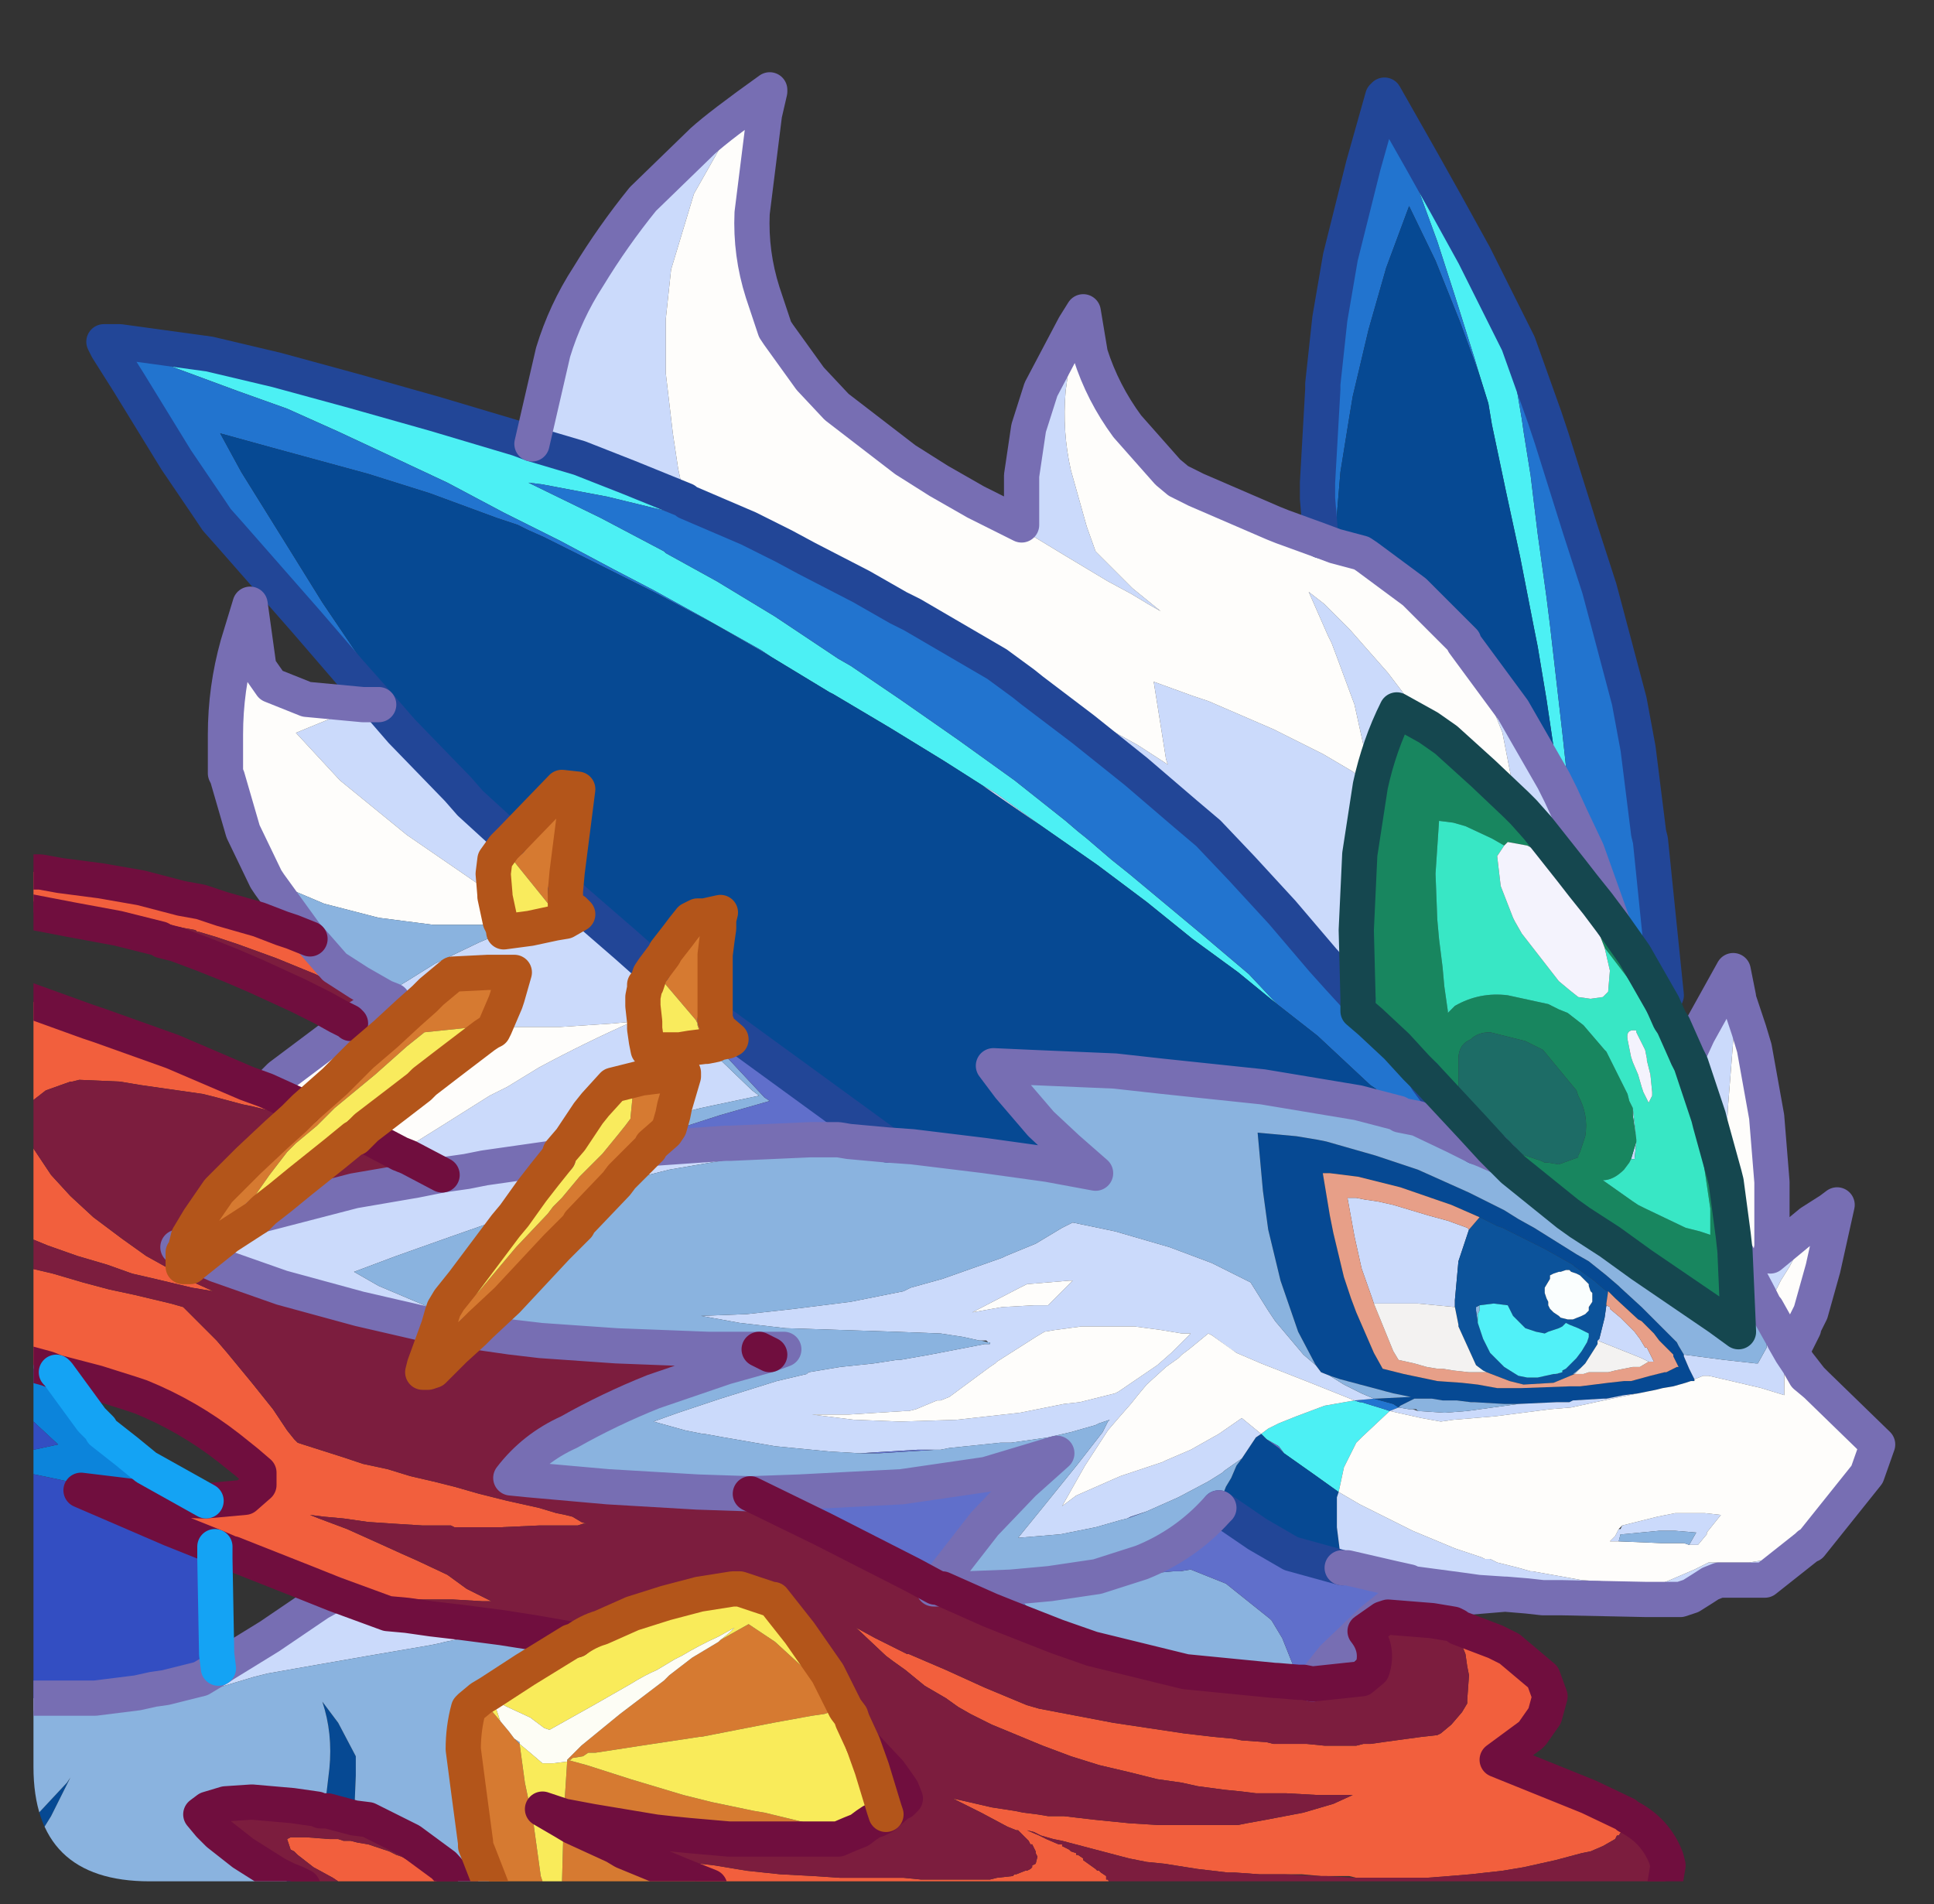 <?xml version="1.0" encoding="UTF-8" standalone="no"?>
<svg xmlns:ffdec="https://www.free-decompiler.com/flash" xmlns:xlink="http://www.w3.org/1999/xlink" ffdec:objectType="frame" height="54.05px" width="54.9px" xmlns="http://www.w3.org/2000/svg">
  <rect width="100%" height="100%" fill="#333333" stroke="none"/>
  <g transform="matrix(1.0, 0.0, 0.0, 1.0, 0.95, 0.0)">
    <clipPath id="clipPath0" transform="matrix(1.0, 0.0, 0.0, 1.0, 0.0, 0.0)">
      <path d="M50.5 0.0 Q53.95 0.0 53.95 3.3 L53.95 50.15 Q53.95 53.4 50.5 53.4 L3.3 53.4 Q0.0 53.4 0.0 50.15 L0.0 3.3 Q0.0 0.0 3.3 0.0 L50.5 0.0" fill="#000000" fill-rule="evenodd" stroke="none"/>
    </clipPath>
    <g clip-path="url(#clipPath0)">
      <use ffdec:characterId="2" height="52.0" transform="matrix(1.0, 0.0, 0.0, 1.0, -0.95, 2.05)" width="53.8" xlink:href="#shape1"/>
    </g>
    <use ffdec:characterId="3" height="53.4" transform="matrix(1.0, 0.0, 0.0, 1.0, 0.0, 0.0)" width="53.95" xlink:href="#shape2"/>
  </g>
  <defs>
    <g id="shape1" transform="matrix(1.0, 0.0, 0.0, 1.0, 0.95, -2.05)">
      <path d="M38.3 2.75 L38.35 2.7 39.4 4.55 40.1 5.8 40.9 7.25 41.8 9.05 41.85 9.55 42.25 11.9 42.3 12.25 42.5 13.5 42.7 15.15 42.95 16.95 43.05 17.75 43.4 20.8 43.6 22.65 43.65 23.2 43.35 22.55 42.95 19.85 42.7 18.35 42.6 17.85 42.2 15.8 41.8 13.95 41.4 12.05 41.3 11.45 41.05 10.65 40.9 10.15 40.35 8.4 39.85 6.85 39.3 5.35 38.9 4.3 38.3 2.75 M2.1 9.9 L2.0 9.7 2.45 9.7 5.0 10.05 6.9 10.5 9.1 11.1 11.4 11.75 13.75 12.45 14.15 12.6 15.5 13.0 16.9 13.55 18.5 14.2 18.5 14.25 18.55 14.25 20.3 15.0 21.3 15.5 20.5 15.25 18.6 14.7 18.35 14.6 16.3 14.1 14.45 13.75 14.05 13.7 16.1 14.7 17.9 15.65 17.95 15.7 19.4 16.5 21.05 17.5 22.85 18.7 23.2 18.9 24.6 19.85 26.25 21.0 27.85 22.15 29.3 23.3 29.65 23.6 29.9 23.8 30.6 24.4 31.1 24.8 33.2 26.55 34.5 27.65 35.3 28.5 34.2 27.6 32.9 26.65 31.6 25.6 30.2 24.55 28.55 23.4 27.3 22.5 26.95 22.3 25.85 21.6 24.3 20.65 22.7 19.7 22.6 19.65 20.95 18.65 20.65 18.45 19.05 17.55 17.6 16.75 16.45 16.15 14.95 15.35 14.05 14.9 13.35 14.55 11.75 13.7 10.15 12.95 8.65 12.25 7.2 11.6 5.8 11.1 3.5 10.25 2.1 9.9 M38.5 40.05 L37.7 40.8 37.55 40.95 37.2 41.65 37.05 42.35 36.35 41.85 35.5 41.25 35.35 41.05 35.0 40.85 34.95 40.8 34.85 40.7 35.05 40.55 35.35 40.4 35.85 40.2 36.65 39.9 37.5 39.75 37.65 39.8 37.7 39.8 38.35 40.0 38.5 40.05" fill="#4cf1f5" fill-rule="evenodd" stroke="none"/>
      <path d="M41.8 9.05 L42.15 9.75 42.9 11.85 43.1 12.45 43.9 15.0 44.45 16.7 44.65 17.45 45.3 19.9 45.55 21.25 45.85 23.65 45.9 23.85 46.15 26.3 46.35 28.25 46.25 28.5 46.05 28.15 45.45 27.1 44.85 26.25 44.1 24.15 43.65 23.2 43.6 22.65 43.4 20.8 43.05 17.75 42.95 16.95 42.7 15.15 42.5 13.5 42.3 12.25 42.25 11.9 41.85 9.55 41.8 9.05 M9.8 20.0 L9.0 19.1 7.75 17.65 5.6 15.2 5.2 14.75 5.0 14.45 4.05 13.05 2.7 10.85 2.1 9.9 3.5 10.25 5.8 11.1 7.2 11.6 8.65 12.25 10.15 12.95 11.75 13.7 13.35 14.55 14.05 14.9 14.95 15.35 16.45 16.15 17.6 16.75 19.05 17.55 20.65 18.45 20.95 18.65 19.3 17.7 17.6 16.8 16.0 16.0 14.5 15.25 14.05 15.05 13.75 14.9 13.15 14.7 11.25 14.0 9.5 13.45 6.75 12.7 5.3 12.3 5.9 13.4 7.3 15.65 8.2 17.1 9.35 18.8 10.25 20.0 12.0 22.25 12.4 22.8 12.05 22.4 10.45 20.75 9.8 20.0 M36.55 15.35 L36.45 14.15 36.45 13.7 36.6 11.05 36.6 10.9 36.8 9.05 37.1 7.3 37.75 4.7 38.3 2.75 38.9 4.3 39.3 5.35 39.85 6.85 40.35 8.4 40.9 10.15 41.05 10.65 40.5 9.15 39.8 7.4 39.05 5.85 38.4 7.6 37.9 9.35 37.45 11.25 37.35 11.85 37.1 13.4 36.95 15.2 36.95 15.5 36.55 15.35 M40.95 32.55 L40.35 32.25 39.3 31.75 38.8 31.65 38.8 31.6 38.75 31.6 38.65 31.45 38.1 30.9 37.95 30.8 36.45 29.4 35.3 28.5 34.5 27.65 33.2 26.55 31.1 24.8 30.6 24.4 29.9 23.8 29.65 23.6 29.3 23.3 27.85 22.15 26.25 21.0 24.6 19.85 23.2 18.9 22.85 18.7 21.05 17.5 19.4 16.5 17.95 15.7 17.9 15.65 16.1 14.7 14.05 13.7 14.45 13.75 16.3 14.1 18.35 14.6 18.6 14.7 20.5 15.25 21.3 15.5 21.95 15.85 23.5 16.65 24.55 17.25 24.95 17.45 27.35 18.85 28.1 19.4 28.35 19.6 29.8 20.7 31.3 21.9 32.7 23.1 33.35 23.65 34.3 24.65 35.45 25.9 36.6 27.25 37.05 27.75 37.6 28.35 37.6 28.7 37.95 29.0 38.7 29.7 39.25 30.3 39.5 30.55 39.55 30.65 40.4 31.8 40.95 32.55 M38.75 39.95 L38.5 40.05 38.35 40.0 37.7 39.8 37.65 39.8 37.5 39.75 38.05 39.7 38.6 39.85 38.75 39.95" fill="#2274d0" fill-rule="evenodd" stroke="none"/>
      <path d="M7.65 53.55 L7.15 53.55 7.2 53.35 7.45 53.45 7.65 53.55 M-0.45 53.0 L-0.45 52.1 0.95 50.6 1.05 50.45 0.9 50.75 0.5 51.55 -0.15 52.6 -0.45 53.0 M41.05 10.65 L41.3 11.45 41.4 12.05 41.8 13.95 42.2 15.8 42.6 17.85 42.7 18.35 42.95 19.85 43.35 22.55 43.15 22.15 42.0 20.15 40.6 18.25 40.6 18.2 40.5 18.1 40.45 18.05 39.2 16.8 37.85 15.8 37.7 15.7 36.95 15.5 36.95 15.2 37.1 13.4 37.35 11.85 37.45 11.25 37.9 9.35 38.4 7.6 39.05 5.85 39.8 7.4 40.5 9.15 41.05 10.65 M38.75 31.6 L37.6 31.3 34.9 30.85 32.05 30.55 30.7 30.4 28.35 30.3 27.25 30.25 27.7 30.85 28.6 31.9 29.35 32.6 30.15 33.3 28.8 33.05 27.0 32.8 24.95 32.55 24.25 32.5 19.65 29.15 19.35 28.95 19.35 28.8 19.35 28.7 19.35 28.3 19.35 27.9 19.35 27.7 19.35 27.5 19.35 27.1 19.4 26.7 19.45 26.35 19.45 26.1 19.5 25.9 19.05 26.0 18.85 26.0 18.75 26.05 18.65 26.1 18.45 26.35 18.3 26.55 17.95 27.0 17.9 27.1 17.75 27.3 17.6 27.5 17.3 27.25 16.85 26.85 15.35 25.55 15.1 25.3 15.15 24.75 15.45 22.4 15.0 22.35 13.55 23.85 12.4 22.8 12.0 22.25 10.25 20.0 9.35 18.8 8.2 17.1 7.3 15.65 5.9 13.4 5.3 12.3 6.75 12.7 9.5 13.45 11.25 14.0 13.15 14.7 13.75 14.9 14.05 15.05 14.5 15.25 16.0 16.0 17.6 16.8 19.3 17.7 20.95 18.65 22.6 19.65 22.7 19.7 24.3 20.65 25.85 21.6 26.95 22.3 27.6 22.75 28.55 23.4 30.2 24.55 31.6 25.6 32.9 26.65 34.2 27.6 35.3 28.5 36.45 29.4 37.95 30.8 38.1 30.9 38.65 31.45 38.75 31.6 M33.6 42.85 L33.85 42.2 34.0 41.95 34.15 41.6 34.3 41.4 34.7 40.8 34.85 40.7 34.95 40.8 35.0 40.85 35.35 41.1 35.5 41.25 36.35 41.85 37.05 42.35 37.0 42.5 37.0 43.35 37.1 44.15 37.15 44.5 35.7 44.1 34.75 43.55 33.65 42.8 33.6 42.85 M36.4 38.75 L35.9 37.8 35.4 36.35 35.05 34.9 34.9 33.8 34.75 32.15 35.85 32.25 36.45 32.35 36.7 32.4 38.1 32.8 39.3 33.2 40.75 33.85 41.75 34.35 42.15 34.6 42.6 34.85 43.0 35.1 43.4 35.35 43.8 35.6 44.15 35.8 44.65 36.2 45.0 36.5 45.05 36.55 45.65 37.1 45.7 37.15 46.1 37.55 46.65 38.1 46.7 38.2 46.85 38.45 46.85 38.5 47.0 38.85 47.15 39.15 47.15 39.2 47.05 39.2 46.9 39.25 46.55 39.35 46.25 39.4 46.05 39.45 45.55 39.55 45.15 39.6 44.65 39.7 44.55 39.7 43.7 39.75 43.6 39.8 43.25 39.8 42.15 39.85 42.1 39.85 41.75 39.85 40.9 39.8 40.8 39.8 40.4 39.75 40.2 39.75 40.0 39.75 39.7 39.7 39.35 39.7 39.2 39.7 38.8 39.9 38.75 39.95 38.6 39.85 38.05 39.7 38.1 39.7 39.1 39.65 38.6 39.55 37.1 39.15 36.8 39.05 36.55 38.95 36.4 38.75 M44.7 36.65 L44.65 36.65 44.3 36.35 43.75 35.95 43.7 35.9 42.9 35.45 42.8 35.4 41.7 34.85 41.55 34.8 41.05 34.55 40.25 34.2 38.8 33.7 37.6 33.4 36.8 33.3 36.6 33.3 36.8 34.5 36.9 35.0 37.2 36.25 37.4 36.85 37.55 37.25 38.05 38.4 38.3 38.85 38.9 39.0 39.85 39.2 40.55 39.25 41.0 39.3 41.55 39.4 42.2 39.4 42.25 39.4 43.6 39.35 43.75 39.35 43.9 39.35 44.7 39.25 45.15 39.2 45.2 39.2 45.3 39.2 45.35 39.2 45.9 39.05 46.3 38.95 46.35 38.95 46.65 38.8 46.7 38.8 46.55 38.5 46.55 38.45 46.15 38.05 46.0 37.85 45.65 37.5 45.55 37.45 44.9 36.85 44.85 36.8 44.7 36.65 M23.55 49.5 L24.3 50.3 24.55 50.65 24.65 50.8 24.65 50.95 24.65 51.1 24.65 51.15 24.6 51.15 24.2 51.5 24.15 51.35 23.8 50.2 23.55 49.5 M24.25 53.3 L24.4 53.3 24.25 53.3 M8.15 51.4 L8.3 51.05 8.4 50.2 Q8.5 49.2 8.2 48.3 L8.65 48.9 9.15 49.85 9.15 50.4 9.1 51.6 8.35 51.4 8.15 51.4" fill="#064994" fill-rule="evenodd" stroke="none"/>
      <path d="M46.95 30.0 L47.25 29.35 48.25 27.55 48.4 28.3 48.25 29.55 48.1 31.45 48.0 33.35 47.6 31.9 47.55 31.7 47.2 30.65 47.05 30.2 46.95 30.0 M49.35 35.4 L49.3 35.65 50.45 34.7 51.0 34.35 Q50.3 35.05 49.85 35.95 L49.6 36.35 49.2 37.15 49.65 37.95 50.25 37.7 49.9 38.4 49.7 38.05 49.75 38.65 49.7 39.05 49.7 39.6 49.05 39.4 48.2 39.2 47.55 39.05 47.4 39.05 47.15 39.15 47.0 38.85 46.85 38.5 46.85 38.45 48.0 38.6 48.9 38.7 48.95 38.7 49.2 38.25 49.2 38.1 49.15 37.15 49.15 37.1 49.0 36.8 48.55 35.95 48.75 35.8 49.15 35.5 49.35 35.4 M50.35 43.9 L49.15 44.85 47.85 44.85 47.6 44.95 Q47.45 45.05 47.05 45.3 L46.75 45.4 46.6 45.4 45.8 45.4 43.4 45.35 43.1 45.35 42.85 45.35 42.4 45.3 41.8 45.25 41.75 45.25 41.0 45.2 40.65 45.15 39.15 44.95 39.05 44.9 38.6 44.8 37.3 44.5 37.15 44.5 37.1 44.15 37.0 43.35 37.0 42.5 37.05 42.35 37.65 42.7 39.15 43.45 40.35 43.95 41.1 44.2 41.2 44.25 41.35 44.25 41.55 44.35 42.15 44.5 42.5 44.6 42.55 44.6 43.95 44.85 45.5 44.95 46.0 45.0 46.2 44.95 46.45 44.85 47.15 44.55 47.55 44.35 48.7 44.35 49.65 44.2 49.85 44.1 50.35 43.9 M-0.45 48.6 L-0.45 48.2 0.05 48.2 1.75 48.2 2.95 48.05 3.4 47.95 3.75 47.9 4.75 47.65 5.25 47.35 5.4 47.25 6.7 46.45 8.1 45.5 8.55 45.25 10.05 45.8 10.6 45.85 11.3 45.95 12.15 46.05 13.3 46.2 12.45 46.45 11.7 46.6 11.5 46.65 11.25 46.7 9.5 47.0 7.5 47.35 6.65 47.5 6.25 47.6 5.25 47.9 3.95 48.1 3.6 48.2 2.5 48.35 2.55 48.3 1.65 48.45 1.6 48.45 0.35 48.55 -0.45 48.6 M9.4 20.0 L9.8 20.0 10.45 20.75 12.05 22.4 12.4 22.8 13.55 23.85 13.35 24.05 13.1 24.4 13.05 24.8 13.1 25.4 13.0 25.35 12.2 24.8 10.6 23.7 8.7 22.15 7.45 20.8 9.4 20.0 M14.15 12.6 L14.75 10.0 Q15.1 8.85 15.75 7.85 16.45 6.7 17.3 5.65 L19.0 4.0 Q19.5 3.55 20.9 2.55 L20.9 2.6 19.6 4.0 18.75 5.5 18.1 7.65 17.95 9.05 17.95 10.6 18.15 12.3 18.3 13.3 18.45 14.0 18.5 14.2 16.9 13.55 15.5 13.0 14.15 12.6 M27.25 14.5 L28.05 14.9 28.05 13.5 28.25 12.15 28.6 11.05 29.55 9.25 29.3 11.1 Q29.2 12.25 29.45 13.35 L29.9 14.95 30.15 15.65 30.95 16.45 31.2 16.7 32.0 17.35 31.65 17.15 31.15 16.85 30.5 16.5 29.25 15.75 27.6 14.75 27.25 14.5 M43.35 22.55 L43.65 23.2 44.1 24.15 44.85 26.25 44.4 25.65 44.0 25.15 43.65 24.7 42.7 23.5 42.3 23.05 42.1 22.85 41.7 20.8 41.05 19.15 40.6 18.25 42.0 20.15 43.15 22.15 43.35 22.55 M40.5 18.1 L40.6 18.2 40.6 18.25 40.5 18.1 M45.4 31.45 L45.5 32.35 45.4 31.65 45.4 31.45 M45.5 32.4 L45.45 32.9 45.35 32.9 45.5 32.4 M41.45 32.65 L41.2 32.65 40.95 32.55 40.4 31.8 39.55 30.65 39.5 30.55 40.85 32.0 41.4 32.6 41.45 32.65 M23.15 32.4 L22.2 32.5 20.85 32.7 20.15 32.85 19.5 32.95 18.05 33.2 16.65 33.55 16.55 33.6 16.7 33.4 17.5 32.6 19.65 32.45 19.8 32.45 22.05 32.35 22.85 32.35 23.15 32.4 M12.7 37.6 L14.2 38.0 14.4 38.05 13.55 37.95 12.5 37.8 12.7 37.6 M34.3 41.4 L33.8 41.75 33.75 41.8 33.35 42.05 32.5 42.5 31.6 42.9 31.15 43.05 31.05 43.1 30.85 43.15 30.15 43.35 29.15 43.55 27.95 43.65 28.6 42.85 29.65 41.55 30.35 40.65 30.4 40.55 30.5 40.35 30.55 40.3 30.25 40.4 30.15 40.45 29.45 40.65 28.8 40.8 27.75 40.95 27.45 40.95 26.0 41.1 25.75 41.15 25.6 41.15 25.1 41.15 23.45 41.25 22.6 41.2 21.05 41.05 19.6 40.8 19.05 40.7 19.0 40.7 18.5 40.6 17.6 40.35 18.3 40.1 19.5 39.7 21.1 39.2 21.95 39.0 22.0 38.95 22.9 38.8 23.85 38.7 24.5 38.6 24.6 38.6 25.45 38.45 26.75 38.2 27.0 38.15 27.15 38.15 27.15 38.1 27.1 38.1 27.05 38.05 26.9 38.05 26.85 38.05 26.4 37.95 25.75 37.85 24.45 37.8 22.9 37.75 21.35 37.7 20.05 37.55 18.95 37.35 20.25 37.3 21.6 37.15 23.2 36.95 24.7 36.65 24.9 36.55 25.8 36.3 27.5 35.7 27.6 35.65 28.45 35.3 29.2 34.85 29.5 34.7 30.7 34.95 32.25 35.4 33.45 35.85 34.55 36.4 35.05 37.2 35.25 37.5 36.05 38.45 36.4 38.75 36.55 38.95 36.8 39.05 37.2 39.3 37.7 39.55 38.05 39.7 37.5 39.75 36.25 39.25 34.85 38.7 34.15 38.4 34.0 38.3 33.45 37.9 33.35 37.85 32.8 38.3 32.6 38.45 32.5 38.55 32.15 38.8 31.6 39.3 31.35 39.6 31.15 39.85 30.8 40.25 30.5 40.6 29.85 41.6 29.2 42.75 29.6 42.45 30.85 41.9 32.05 41.5 32.15 41.45 32.85 41.15 33.65 40.7 34.3 40.25 34.85 40.7 34.7 40.8 34.3 41.4 M40.75 34.9 L40.45 35.8 40.35 36.9 40.35 37.1 39.3 37.0 38.2 37.0 38.05 37.0 38.0 36.85 37.7 36.0 37.5 35.1 37.3 34.0 37.55 34.0 37.8 34.05 38.15 34.1 38.6 34.2 39.1 34.35 39.6 34.5 40.15 34.65 40.7 34.85 40.75 34.9 M44.4 38.05 L44.45 38.0 44.55 37.6 44.6 37.4 44.65 37.05 44.75 37.1 44.75 37.15 45.05 37.4 45.4 37.75 45.45 37.8 45.6 38.0 45.75 38.25 45.8 38.25 46.0 38.65 45.95 38.65 45.85 38.65 45.65 38.55 45.15 38.35 44.4 38.05 M49.65 37.95 L49.7 38.05 49.65 37.95 M45.55 39.55 L45.3 39.6 44.8 39.7 43.65 39.95 43.05 40.0 41.5 40.2 40.3 40.3 39.95 40.35 39.4 40.25 38.5 40.05 38.75 39.95 39.05 40.0 39.15 40.0 39.3 40.05 40.05 40.1 40.7 40.05 42.15 39.85 43.25 39.8 43.6 39.8 43.7 39.75 44.55 39.7 44.65 39.7 45.15 39.6 45.55 39.55 M45.1 43.3 L46.1 43.05 46.6 42.95 47.45 42.95 47.9 43.0 47.5 43.5 47.5 43.55 47.25 43.85 47.0 43.85 47.2 43.5 46.6 43.45 46.15 43.45 45.1 43.55 45.05 43.55 45.0 43.75 44.75 43.75 44.85 43.65 44.9 43.6 45.0 43.4 45.05 43.4 45.1 43.3 M49.2 37.15 L49.15 37.1 49.2 37.15 M28.1 19.4 L28.55 19.65 29.4 20.1 30.0 20.4 31.35 21.15 32.2 21.7 32.15 21.55 31.8 19.35 32.9 19.75 33.35 19.9 35.2 20.7 36.6 21.4 37.45 21.9 37.85 22.2 37.95 22.25 37.95 22.05 37.5 20.0 37.0 18.65 36.85 18.25 36.75 18.05 36.2 16.8 36.65 17.15 36.85 17.35 37.35 17.85 38.45 19.1 39.25 20.15 39.45 20.4 39.6 20.65 38.7 20.15 Q38.2 21.15 37.95 22.3 L37.65 24.25 37.55 26.4 37.6 28.35 37.05 27.75 36.6 27.25 35.45 25.9 34.3 24.65 33.35 23.65 32.7 23.1 31.3 21.9 29.8 20.7 28.35 19.6 28.1 19.4 M26.95 22.3 L27.3 22.5 28.55 23.4 27.6 22.75 26.95 22.3 M13.35 26.45 L14.1 26.35 14.8 26.2 15.1 26.15 15.45 25.95 15.35 25.85 15.25 25.8 15.1 25.7 15.1 25.55 16.35 26.85 17.4 27.95 17.35 27.95 17.35 28.05 17.3 28.3 17.3 28.55 17.35 29.0 17.35 29.2 17.4 29.55 17.45 29.8 17.6 29.8 17.9 29.8 18.35 29.8 18.65 29.75 19.05 29.7 19.1 29.7 20.4 30.95 20.6 31.1 18.95 31.45 18.15 31.65 18.2 31.4 18.45 30.55 18.45 30.45 17.25 30.6 16.45 30.8 15.95 31.35 15.75 31.6 15.25 32.35 13.5 32.8 12.3 33.25 11.6 33.35 12.3 33.25 12.8 33.15 14.9 32.85 14.5 33.35 14.15 33.8 13.65 34.5 12.85 34.75 11.85 35.1 10.3 35.65 9.1 36.1 9.8 36.5 11.1 37.05 11.6 37.3 11.5 37.65 11.2 37.6 9.25 37.15 7.05 36.55 5.2 35.9 4.75 35.7 5.5 35.1 6.35 34.55 6.4 34.5 9.1 33.8 10.85 33.5 11.6 33.35 10.65 32.85 10.4 32.75 10.4 32.7 11.6 31.95 12.95 31.1 13.05 31.05 13.45 30.85 14.35 30.3 Q15.65 29.6 17.0 29.0 L16.45 29.05 14.95 29.15 13.1 29.15 13.4 28.45 13.45 28.3 13.65 27.6 12.9 27.6 11.9 27.65 11.3 28.15 11.1 28.35 10.65 28.75 10.05 28.6 9.85 28.55 10.2 28.4 9.95 28.3 10.35 28.0 10.6 27.85 11.4 27.35 12.65 26.75 13.35 26.45 M4.35 35.3 L4.3 35.5 4.1 35.4 4.35 35.3 M28.2 36.45 L28.0 36.55 26.65 37.25 27.5 37.1 28.4 37.05 28.8 37.05 29.5 36.35 29.4 36.35 28.2 36.45 M29.75 37.65 L29.0 37.75 28.7 37.8 28.45 37.95 27.35 38.65 27.3 38.7 27.15 38.8 26.0 39.65 25.75 39.75 25.65 39.75 25.05 40.0 24.85 40.05 24.75 40.05 23.15 40.15 23.1 40.15 22.1 40.15 23.3 40.3 23.35 40.3 24.6 40.35 26.2 40.3 28.0 40.1 29.25 39.85 29.7 39.8 30.7 39.55 30.8 39.5 31.9 38.75 32.3 38.4 32.85 37.85 32.6 37.85 32.0 37.75 31.25 37.65 29.75 37.65" fill="#ccdbfc" fill-rule="evenodd" stroke="none"/>
      <path d="M48.4 28.3 L48.4 28.35 48.7 29.25 48.85 29.75 49.2 31.7 49.35 33.55 49.35 34.7 49.35 35.4 49.15 35.5 48.75 35.8 48.55 35.95 48.3 35.5 48.25 35.05 48.05 33.55 48.0 33.35 48.1 31.45 48.25 29.55 48.4 28.3 M51.0 34.35 L51.2 34.2 50.8 36.0 50.45 37.25 50.25 37.65 50.25 37.7 49.65 37.95 49.2 37.15 49.6 36.35 49.85 35.95 Q50.3 35.05 51.0 34.35 M49.9 38.4 L50.1 38.7 50.3 39.05 50.6 39.3 52.35 41.0 52.05 41.85 50.45 43.85 50.4 43.85 50.35 43.9 49.85 44.1 49.65 44.2 48.7 44.35 47.55 44.35 47.15 44.55 46.45 44.85 46.2 44.95 46.0 45.0 45.5 44.95 43.95 44.85 42.55 44.6 42.5 44.6 42.15 44.5 41.55 44.35 41.35 44.25 41.2 44.25 41.1 44.2 40.35 43.95 39.15 43.45 37.65 42.7 37.05 42.35 37.2 41.65 37.55 40.95 37.7 40.8 38.5 40.05 39.4 40.25 39.95 40.35 40.3 40.3 41.5 40.2 43.05 40.0 43.65 39.95 44.8 39.7 45.3 39.6 45.55 39.55 46.05 39.45 46.25 39.4 46.55 39.35 46.9 39.25 47.05 39.2 47.15 39.2 47.15 39.15 47.4 39.05 47.55 39.05 48.2 39.2 49.05 39.4 49.7 39.6 49.7 39.05 49.75 38.65 49.7 38.05 49.9 38.4 M6.6 30.95 L7.0 30.55 9.0 29.05 9.2 28.9 9.6 28.65 9.85 28.55 10.05 28.6 10.65 28.75 10.0 29.35 9.65 29.65 9.3 29.95 8.55 30.7 7.7 31.45 6.6 30.95 M6.6 24.95 L5.95 23.6 5.5 22.05 5.45 21.95 5.45 20.85 Q5.45 19.55 5.8 18.3 L6.15 17.15 6.4 18.95 6.75 19.45 7.75 19.85 9.35 20.0 9.4 20.0 7.45 20.8 8.7 22.15 10.6 23.7 12.2 24.8 13.0 25.35 13.1 25.4 13.1 25.45 13.25 26.15 13.3 26.25 12.75 26.25 11.35 26.25 9.8 26.05 8.25 25.65 6.6 24.95 M20.9 2.6 L20.75 3.25 20.4 6.05 Q20.35 7.2 20.7 8.3 L21.05 9.35 21.15 9.5 22.05 10.75 22.8 11.55 24.75 13.05 25.7 13.65 26.75 14.25 26.85 14.3 27.25 14.5 27.6 14.75 29.25 15.75 30.5 16.5 31.15 16.85 31.65 17.15 32.0 17.35 31.2 16.7 30.95 16.45 30.15 15.65 29.9 14.95 29.45 13.35 Q29.2 12.25 29.3 11.1 L29.55 9.25 29.8 8.85 30.0 10.05 Q30.35 11.15 31.05 12.1 L32.2 13.4 32.5 13.65 32.6 13.7 33.0 13.9 35.2 14.85 35.45 14.95 36.55 15.35 36.95 15.5 37.7 15.7 37.85 15.8 39.2 16.8 40.45 18.05 40.5 18.1 40.6 18.25 41.05 19.15 41.7 20.8 42.1 22.85 41.15 21.95 40.1 21.0 39.6 20.65 39.45 20.4 39.25 20.15 38.45 19.1 37.35 17.85 36.85 17.35 36.65 17.15 36.2 16.8 36.75 18.05 36.85 18.25 37.0 18.65 37.5 20.0 37.95 22.05 37.95 22.25 37.85 22.2 37.45 21.9 36.6 21.4 35.2 20.7 33.35 19.9 32.9 19.75 31.8 19.35 32.15 21.55 32.2 21.7 31.35 21.15 30.0 20.4 29.4 20.1 28.55 19.65 28.1 19.4 27.35 18.85 24.95 17.45 24.55 17.25 23.5 16.65 21.95 15.85 21.3 15.5 20.3 15.0 18.55 14.25 18.5 14.25 18.5 14.2 18.45 14.0 18.3 13.3 18.15 12.3 17.95 10.6 17.95 9.05 18.1 7.65 18.75 5.5 19.6 4.0 20.9 2.6 M47.0 43.85 L47.25 43.85 47.5 43.55 47.5 43.5 47.9 43.0 47.45 42.95 46.6 42.95 46.1 43.05 45.1 43.3 45.0 43.4 44.9 43.6 44.85 43.65 44.75 43.75 45.0 43.75 46.2 43.8 46.25 43.8 46.85 43.8 47.0 43.85 M37.5 39.75 L36.65 39.9 35.85 40.2 35.35 40.4 35.05 40.55 34.85 40.7 34.3 40.25 33.65 40.7 32.85 41.15 32.15 41.45 32.05 41.5 30.85 41.9 29.6 42.45 29.2 42.75 29.85 41.6 30.5 40.6 30.8 40.25 31.15 39.85 31.35 39.6 31.6 39.3 32.15 38.8 32.5 38.55 32.6 38.45 32.8 38.3 33.35 37.85 33.45 37.9 34.15 38.4 34.85 38.7 36.25 39.25 37.5 39.75 M13.1 29.15 L14.95 29.15 16.45 29.05 17.0 29.0 Q15.65 29.6 14.35 30.3 L13.45 30.85 13.05 31.05 12.95 31.1 11.6 31.95 10.4 32.7 10.4 32.75 9.45 32.25 9.25 32.2 9.45 32.0 10.3 31.35 10.95 30.85 11.1 30.7 11.75 30.2 12.8 29.4 12.95 29.3 13.05 29.25 13.1 29.15 M28.2 36.45 L29.4 36.35 29.5 36.35 28.8 37.05 28.4 37.05 27.5 37.1 26.65 37.25 28.0 36.55 28.2 36.45 M29.75 37.65 L31.25 37.65 32.0 37.75 32.6 37.85 32.85 37.85 32.3 38.4 31.9 38.75 30.8 39.5 30.7 39.55 29.7 39.8 29.25 39.85 28.0 40.1 26.2 40.3 24.6 40.35 23.35 40.3 23.3 40.3 22.1 40.15 23.1 40.15 23.15 40.15 24.75 40.05 24.85 40.05 25.05 40.0 25.65 39.75 25.75 39.75 26.0 39.65 27.15 38.8 27.3 38.7 27.35 38.65 28.45 37.95 28.7 37.8 29.0 37.75 29.75 37.65" fill="#fffefc" fill-rule="evenodd" stroke="none"/>
      <path d="M46.25 28.5 L46.45 28.95 46.55 29.1 46.95 30.0 47.05 30.2 47.2 30.65 47.55 31.7 47.6 31.9 48.0 33.35 48.05 33.55 48.25 35.05 48.3 35.5 48.4 37.8 47.85 37.4 45.65 35.9 44.75 35.25 43.9 34.7 43.55 34.45 42.0 33.2 41.9 33.1 41.65 32.85 41.45 32.65 41.4 32.6 40.85 32.0 39.5 30.55 39.25 30.3 38.7 29.7 37.95 29.0 37.6 28.7 37.6 28.35 37.55 26.4 37.65 24.25 37.95 22.3 Q38.2 21.15 38.7 20.15 L39.6 20.65 40.1 21.0 41.15 21.95 42.1 22.85 42.3 23.05 42.7 23.5 43.65 24.7 44.0 25.15 44.4 25.65 44.85 26.25 45.45 27.1 46.05 28.15 46.25 28.5 M44.6 26.9 L44.25 26.0 44.2 25.95 43.85 25.4 43.45 24.85 43.35 24.8 42.85 24.3 42.5 24.05 42.4 24.0 41.85 23.9 41.75 24.0 41.4 23.8 40.65 23.45 40.3 23.35 39.9 23.3 39.8 24.8 39.85 26.1 39.9 26.65 40.0 27.45 40.05 28.0 40.15 28.7 40.15 28.75 40.35 28.55 Q41.05 28.15 41.85 28.25 L43.0 28.5 43.3 28.65 43.55 28.75 44.0 29.1 44.6 29.8 44.65 29.85 45.25 31.05 45.3 31.25 45.4 31.45 45.4 31.65 45.5 32.35 45.5 32.4 45.35 32.9 45.3 33.0 45.15 33.2 Q44.85 33.5 44.55 33.5 L45.4 34.1 45.55 34.2 45.75 34.3 46.9 34.85 47.3 34.95 47.6 35.05 47.6 34.85 47.6 34.5 47.6 34.3 47.4 32.95 47.3 32.0 47.2 31.6 47.15 31.25 47.1 31.15 46.8 30.35 46.55 29.85 46.25 29.25 46.0 28.85 45.95 28.75 45.75 28.5 45.25 27.75 44.6 26.9 M42.45 29.6 L42.35 29.55 41.35 29.3 Q41.0 29.3 40.8 29.5 40.45 29.65 40.45 30.05 L40.45 30.2 40.45 31.0 40.85 31.75 41.0 31.9 41.45 32.3 41.5 32.35 41.8 32.5 41.9 32.55 42.1 32.7 42.35 32.8 42.65 32.9 42.8 32.95 42.9 33.0 43.0 33.0 43.3 33.05 43.85 32.85 43.85 32.8 43.9 32.7 44.05 32.25 Q44.15 31.65 43.85 31.1 L43.8 30.95 42.85 29.8 42.45 29.6" fill="#18875f" fill-rule="evenodd" stroke="none"/>
      <path d="M41.75 24.0 L41.55 24.3 41.65 25.15 42.0 26.05 42.05 26.15 42.25 26.5 43.3 27.85 43.6 28.1 43.85 28.3 44.2 28.35 44.55 28.3 44.7 28.15 44.75 27.55 44.6 26.9 45.25 27.75 45.75 28.5 45.95 28.75 46.0 28.85 46.25 29.25 46.55 29.85 46.8 30.35 47.1 31.15 47.15 31.25 47.2 31.6 47.3 32.0 47.4 32.95 47.6 34.3 47.6 34.5 47.6 34.85 47.6 35.05 47.3 34.95 46.9 34.85 45.75 34.3 45.55 34.2 45.4 34.1 44.55 33.5 Q44.85 33.5 45.15 33.2 L45.3 33.0 45.35 32.9 45.45 32.9 45.5 32.4 45.5 32.35 45.4 31.45 45.3 31.25 45.25 31.05 44.65 29.85 44.6 29.8 44.0 29.1 43.55 28.75 43.3 28.65 43.0 28.5 41.85 28.25 Q41.05 28.15 40.35 28.55 L40.15 28.75 40.15 28.7 40.05 28.0 40.0 27.45 39.9 26.65 39.85 26.1 39.8 24.8 39.9 23.3 40.3 23.35 40.65 23.45 41.4 23.8 41.75 24.0 M45.8 30.1 L45.8 30.05 45.75 29.8 45.5 29.3 45.5 29.25 Q45.2 29.2 45.25 29.5 L45.35 30.0 45.4 30.15 45.55 30.5 45.65 30.85 45.7 31.0 45.85 31.3 45.95 31.1 45.95 31.0 45.9 30.5 45.8 30.1" fill="#38e8c6" fill-rule="evenodd" stroke="none"/>
      <path d="M44.6 26.9 L44.75 27.55 44.7 28.15 44.55 28.3 44.2 28.35 43.85 28.3 43.6 28.1 43.3 27.85 42.25 26.5 42.05 26.15 42.0 26.05 41.65 25.15 41.55 24.3 41.75 24.0 41.85 23.9 42.4 24.0 42.5 24.05 42.85 24.3 43.35 24.8 43.45 24.85 43.85 25.4 44.2 25.95 44.25 26.0 44.6 26.9 M45.8 30.1 L45.9 30.5 45.95 31.0 45.95 31.1 45.85 31.3 45.7 31.0 45.65 30.85 45.55 30.5 45.4 30.15 45.35 30.0 45.25 29.5 Q45.2 29.2 45.5 29.25 L45.5 29.3 45.75 29.8 45.8 30.05 45.8 30.1" fill="#f5f4fe" fill-rule="evenodd" stroke="none"/>
      <path d="M42.45 29.6 L42.85 29.8 43.8 30.95 43.85 31.1 Q44.15 31.65 44.05 32.25 L43.9 32.7 43.85 32.8 43.85 32.85 43.3 33.05 43.0 33.0 42.9 33.0 42.8 32.95 42.65 32.9 42.35 32.8 42.1 32.7 41.9 32.55 41.8 32.5 41.5 32.35 41.45 32.3 41.0 31.9 40.85 31.75 40.45 31.0 40.45 30.2 40.45 30.05 Q40.45 29.65 40.8 29.5 41.0 29.3 41.35 29.3 L42.35 29.55 42.45 29.6" fill="#1d6c66" fill-rule="evenodd" stroke="none"/>
      <path d="M13.0 53.55 L12.15 53.55 12.1 53.45 11.65 52.95 10.7 52.25 9.8 51.8 9.6 51.7 9.5 51.65 9.1 51.6 9.15 50.4 9.15 49.85 8.65 48.9 8.2 48.3 Q8.5 49.2 8.4 50.2 L8.3 51.05 8.15 51.4 8.05 51.35 7.35 51.25 6.2 51.15 5.45 51.2 4.95 51.35 4.75 51.5 5.0 51.8 5.25 52.05 5.95 52.6 6.9 53.2 7.2 53.35 7.15 53.55 -0.45 53.55 -0.45 53.0 -0.15 52.6 0.5 51.55 0.9 50.75 1.05 50.45 0.95 50.6 -0.45 52.1 -0.45 48.6 0.35 48.55 1.6 48.45 1.65 48.45 2.15 48.4 2.35 48.35 2.5 48.35 3.6 48.2 3.95 48.1 5.25 47.9 6.25 47.6 6.65 47.5 7.5 47.35 9.5 47.0 11.25 46.7 11.5 46.65 11.7 46.6 12.45 46.45 13.3 46.2 14.25 46.35 15.4 46.55 15.25 46.6 13.95 47.4 12.95 48.05 12.7 48.2 12.4 48.45 12.35 48.5 Q12.2 49.05 12.2 49.65 L12.35 50.8 12.55 52.3 12.55 52.4 12.65 52.65 13.0 53.55 M7.85 26.65 L7.75 26.55 6.7 25.1 6.6 24.95 8.25 25.65 9.8 26.05 11.35 26.25 12.75 26.25 13.3 26.25 13.35 26.4 13.35 26.45 12.65 26.75 11.4 27.35 10.6 27.85 10.35 28.0 9.95 28.3 9.25 27.9 8.55 27.45 7.85 26.65 M41.2 32.65 L41.65 32.85 41.9 33.1 42.0 33.2 43.55 34.45 43.9 34.7 44.75 35.25 45.65 35.9 47.85 37.4 48.4 37.8 48.3 35.5 48.55 35.95 49.0 36.8 49.15 37.1 49.15 37.15 49.2 38.1 49.2 38.25 48.95 38.7 48.9 38.7 48.0 38.6 46.85 38.45 46.7 38.2 46.65 38.1 46.1 37.55 45.7 37.15 45.65 37.1 45.05 36.55 45.0 36.5 44.65 36.2 44.15 35.8 43.8 35.6 43.4 35.35 43.0 35.1 42.6 34.85 42.15 34.6 41.75 34.35 40.75 33.85 39.3 33.2 38.1 32.8 36.7 32.4 36.45 32.35 35.85 32.25 34.75 32.15 34.9 33.8 35.05 34.9 35.4 36.35 35.9 37.8 36.4 38.75 36.05 38.45 35.25 37.5 35.05 37.2 34.55 36.4 33.45 35.85 32.25 35.4 30.7 34.95 29.5 34.7 29.2 34.85 28.45 35.3 27.6 35.65 27.5 35.7 25.8 36.3 24.9 36.55 24.7 36.65 23.2 36.95 21.6 37.15 20.25 37.3 18.95 37.35 20.05 37.55 21.35 37.7 22.9 37.75 24.45 37.8 25.75 37.85 26.4 37.95 26.85 38.05 26.9 38.05 27.1 38.1 27.15 38.1 27.15 38.15 27.0 38.15 26.75 38.2 25.45 38.45 24.6 38.6 24.5 38.6 23.85 38.7 22.9 38.8 22.0 38.95 21.95 39.0 21.1 39.2 19.5 39.7 18.3 40.1 17.6 40.35 18.5 40.6 19.0 40.7 19.05 40.7 19.6 40.8 21.05 41.05 22.6 41.2 23.45 41.25 24.0 41.25 25.6 41.15 25.75 41.15 26.0 41.1 27.45 40.95 27.75 40.95 28.8 40.8 29.45 40.65 30.15 40.45 30.25 40.4 30.55 40.3 30.5 40.35 30.4 40.55 30.35 40.65 29.65 41.55 28.6 42.85 27.95 43.65 29.15 43.55 30.15 43.35 30.85 43.15 31.05 43.1 31.6 42.9 32.5 42.5 33.35 42.05 33.75 41.8 33.8 41.75 34.3 41.4 34.15 41.6 34.0 41.95 33.85 42.2 33.6 42.85 Q32.7 43.85 31.45 44.35 L30.2 44.75 28.85 44.95 27.75 45.05 28.85 44.95 30.2 44.75 31.25 44.7 31.8 44.65 32.35 44.6 32.45 44.6 32.55 44.6 32.85 44.55 33.85 44.95 35.1 45.95 35.15 46.0 35.45 46.5 35.75 47.25 35.9 47.75 35.3 47.7 35.25 47.7 32.7 47.45 30.05 46.8 29.05 46.45 28.4 45.8 28.05 45.45 27.75 45.05 26.45 45.1 25.8 45.1 25.55 45.1 25.6 45.05 27.0 43.25 28.1 42.1 29.05 41.25 27.05 41.85 24.65 42.2 21.75 42.35 20.35 42.4 18.85 42.35 16.3 42.2 14.05 42.0 13.55 41.95 Q14.2 41.1 15.2 40.65 16.35 40.0 17.6 39.5 L19.65 38.8 20.9 38.45 21.3 38.3 20.6 38.3 19.15 38.3 16.55 38.2 14.4 38.05 14.2 38.0 12.7 37.6 13.45 36.9 14.15 36.15 14.85 35.4 15.45 34.8 15.5 34.7 16.55 33.6 16.65 33.55 18.05 33.2 19.5 32.95 20.15 32.85 20.85 32.7 22.2 32.5 23.15 32.4 24.25 32.5 24.95 32.55 27.0 32.8 28.8 33.05 30.15 33.3 29.35 32.6 28.6 31.9 27.7 30.85 27.25 30.25 28.35 30.3 30.7 30.4 32.05 30.55 34.9 30.85 37.6 31.3 38.75 31.6 38.8 31.65 38.75 31.6 38.8 31.6 38.8 31.65 39.3 31.75 40.35 32.25 40.95 32.55 41.2 32.65 M43.75 39.0 L43.7 39.0 43.95 38.8 43.75 39.0 M41.05 37.05 L41.05 37.1 41.05 37.2 41.0 37.3 41.0 37.55 40.95 37.2 40.95 37.1 41.05 37.05 M43.2 39.0 L43.4 38.95 43.25 39.0 43.2 39.0 M47.0 43.85 L46.85 43.8 46.25 43.8 46.2 43.8 45.0 43.75 45.05 43.55 45.1 43.55 46.15 43.45 46.6 43.45 47.2 43.5 47.0 43.85 M42.15 39.85 L40.7 40.05 40.05 40.1 39.3 40.05 39.25 40.0 39.15 40.0 39.05 40.0 38.75 39.95 38.8 39.9 39.2 39.7 39.35 39.7 39.7 39.7 40.0 39.75 40.2 39.75 40.4 39.75 40.8 39.8 40.9 39.8 41.75 39.85 42.1 39.85 42.15 39.85 M15.1 25.3 L15.35 25.55 16.85 26.85 17.3 27.25 17.6 27.5 17.5 27.65 17.4 27.95 16.35 26.85 15.1 25.55 15.1 25.3 M19.1 29.7 L19.35 29.65 20.75 31.15 20.9 31.25 19.5 31.65 17.95 32.15 18.05 32.0 18.15 31.65 18.95 31.45 20.6 31.1 20.4 30.95 19.1 29.7 M12.35 36.2 L12.2 36.4 11.8 36.9 11.65 37.15 11.6 37.3 11.1 37.05 9.8 36.5 9.1 36.1 10.3 35.65 11.85 35.1 12.85 34.75 13.65 34.5 13.4 34.8 12.8 35.6 12.35 36.2 M12.3 33.25 L13.5 32.8 15.25 32.35 14.95 32.7 14.9 32.85 12.8 33.15 12.3 33.25 M13.65 49.35 L13.8 49.45 13.8 49.5 13.65 49.35 M36.8 39.05 L37.1 39.15 38.6 39.55 39.1 39.65 38.1 39.7 38.05 39.7 37.7 39.55 37.2 39.3 36.8 39.05" fill="#8bb4e0" fill-rule="evenodd" stroke="none"/>
      <path d="M41.05 34.55 L41.55 34.8 41.7 34.85 42.8 35.4 42.9 35.45 43.7 35.9 43.75 35.95 44.3 36.35 44.65 36.65 44.7 36.65 44.65 37.0 44.65 37.05 44.6 37.4 44.55 37.6 44.45 38.0 44.4 38.05 44.4 38.15 44.05 38.7 43.95 38.8 43.7 39.0 43.75 39.0 43.15 39.25 42.3 39.3 41.9 39.2 41.25 38.95 41.15 38.9 40.95 38.75 40.45 37.65 40.45 37.6 40.35 37.1 40.35 36.9 40.45 35.8 40.75 34.9 41.05 34.55 M41.05 37.05 L40.95 37.1 40.95 37.2 41.0 37.55 41.15 38.0 41.35 38.4 41.75 38.8 42.15 39.05 42.4 39.1 42.7 39.1 43.15 39.0 43.2 39.0 43.25 39.0 43.4 38.95 43.4 38.9 43.5 38.85 43.8 38.55 43.95 38.35 44.1 38.1 44.15 37.95 44.15 37.85 44.05 37.8 43.85 37.7 43.6 37.6 43.5 37.55 43.4 37.65 43.3 37.7 43.0 37.8 42.9 37.85 42.65 37.8 42.35 37.7 42.0 37.35 41.9 37.15 41.85 37.05 41.45 37.0 41.05 37.05 M42.9 36.7 L42.95 36.85 43.0 36.95 43.0 37.05 43.05 37.15 43.15 37.25 43.3 37.35 43.35 37.4 43.55 37.45 43.7 37.45 43.95 37.35 44.05 37.3 44.15 37.2 44.15 37.1 44.25 36.95 44.25 36.85 44.25 36.7 44.2 36.65 44.15 36.5 44.15 36.45 44.05 36.35 44.0 36.3 43.9 36.2 43.8 36.15 43.65 36.1 43.6 36.05 43.5 36.05 43.35 36.1 43.3 36.1 43.15 36.15 43.05 36.2 43.05 36.3 42.9 36.55 42.9 36.7" fill="#0c539c" fill-rule="evenodd" stroke="none"/>
      <path d="M44.7 36.65 L44.85 36.8 44.9 36.85 45.55 37.45 45.65 37.5 46.0 37.85 46.15 38.05 46.55 38.45 46.55 38.5 46.7 38.8 46.65 38.8 46.35 38.95 46.3 38.95 45.9 39.05 45.35 39.2 45.3 39.2 45.2 39.2 45.15 39.2 44.7 39.25 43.9 39.35 43.75 39.35 43.6 39.35 42.25 39.4 42.2 39.4 41.55 39.4 41.0 39.3 40.55 39.25 39.85 39.2 38.9 39.0 38.3 38.85 38.05 38.4 37.55 37.25 37.4 36.85 37.2 36.25 36.9 35.0 36.8 34.5 36.6 33.3 36.8 33.3 37.6 33.4 38.8 33.7 40.25 34.2 41.05 34.55 40.75 34.9 40.7 34.85 40.15 34.65 39.6 34.5 39.1 34.35 38.6 34.2 38.15 34.1 37.8 34.05 37.55 34.0 37.3 34.0 37.5 35.1 37.7 36.0 38.0 36.85 38.05 37.0 38.6 38.35 38.75 38.6 39.2 38.7 39.55 38.8 39.85 38.85 40.0 38.85 40.3 38.9 40.75 38.95 41.15 38.95 41.25 38.95 41.9 39.2 42.3 39.3 43.15 39.25 43.75 39.0 43.9 39.0 44.0 39.0 44.15 38.95 44.7 38.95 44.9 38.9 45.15 38.85 45.4 38.8 45.55 38.8 45.6 38.8 45.85 38.65 45.95 38.65 46.0 38.65 45.8 38.25 45.75 38.25 45.6 38.0 45.45 37.8 45.4 37.75 45.05 37.4 44.75 37.15 44.75 37.1 44.65 37.05 44.65 37.0 44.7 36.65" fill="#e8a089" fill-rule="evenodd" stroke="none"/>
      <path d="M41.0 37.55 L41.0 37.3 41.05 37.2 41.05 37.1 41.05 37.05 41.45 37.0 41.85 37.05 41.9 37.15 42.0 37.35 42.35 37.7 42.65 37.8 42.9 37.85 43.0 37.8 43.3 37.7 43.4 37.65 43.5 37.55 43.6 37.6 43.85 37.7 44.05 37.8 44.15 37.85 44.15 37.95 44.1 38.1 43.95 38.35 43.8 38.55 43.5 38.85 43.4 38.9 43.4 38.95 43.2 39.0 43.15 39.0 42.7 39.1 42.4 39.1 42.15 39.05 41.75 38.8 41.35 38.4 41.15 38.0 41.0 37.55" fill="#51f2f9" fill-rule="evenodd" stroke="none"/>
      <path d="M42.9 36.7 L42.9 36.55 43.05 36.3 43.05 36.2 43.15 36.15 43.3 36.1 43.35 36.1 43.5 36.05 43.6 36.05 43.65 36.1 43.8 36.15 43.9 36.2 44.0 36.3 44.05 36.35 44.15 36.45 44.15 36.5 44.2 36.65 44.25 36.7 44.25 36.85 44.25 36.95 44.15 37.1 44.15 37.2 44.05 37.3 43.95 37.35 43.7 37.45 43.55 37.45 43.35 37.4 43.3 37.35 43.15 37.25 43.05 37.15 43.0 37.05 43.0 36.95 42.95 36.85 42.9 36.7" fill="#fbffff" fill-rule="evenodd" stroke="none"/>
      <path d="M40.35 37.1 L40.45 37.6 40.45 37.65 40.95 38.75 41.15 38.9 41.25 38.95 41.15 38.95 40.75 38.95 40.3 38.9 40.0 38.85 39.85 38.85 39.55 38.8 39.2 38.7 38.75 38.6 38.6 38.35 38.05 37.0 38.2 37.0 39.3 37.0 40.35 37.1 M43.95 38.8 L44.05 38.7 44.4 38.15 44.4 38.05 45.15 38.35 45.65 38.55 45.85 38.65 45.6 38.8 45.55 38.8 45.4 38.8 45.15 38.85 44.9 38.9 44.7 38.95 44.15 38.95 44.0 39.0 43.9 39.0 43.75 39.0 43.95 38.8" fill="#f4f3f2" fill-rule="evenodd" stroke="none"/>
      <path d="M41.75 45.25 L39.95 45.4 38.85 45.55 38.5 45.6 38.0 46.0 36.9 47.05 36.3 47.8 36.05 47.75 35.9 47.75 35.75 47.25 35.45 46.5 35.15 46.0 35.1 45.95 33.85 44.95 32.85 44.55 32.55 44.6 32.45 44.6 32.35 44.6 31.8 44.65 31.25 44.7 30.2 44.75 31.45 44.35 Q32.7 43.85 33.6 42.85 L33.65 42.8 34.75 43.55 35.7 44.1 37.15 44.5 37.3 44.5 38.6 44.8 39.05 44.9 39.15 44.95 40.65 45.15 41.0 45.2 41.75 45.25 M24.25 32.5 L23.15 32.4 22.85 32.35 22.05 32.35 19.8 32.45 19.65 32.45 17.5 32.6 17.55 32.5 17.95 32.15 19.5 31.65 20.9 31.25 20.75 31.15 19.35 29.65 19.45 29.6 19.7 29.55 19.8 29.5 19.45 29.2 19.4 29.1 19.4 29.05 19.35 28.95 19.65 29.15 24.25 32.5 M20.35 42.4 L21.75 42.35 24.65 42.2 27.05 41.85 29.05 41.25 28.1 42.1 27.0 43.25 25.6 45.05 24.95 44.7 22.4 43.4 20.35 42.4 M25.8 45.1 L26.45 45.1 27.75 45.05 28.05 45.45 28.4 45.8 29.05 46.45 27.65 45.9 27.15 45.7 25.8 45.1 M31.6 42.9 L31.05 43.1 31.15 43.05 31.6 42.9 M25.6 41.15 L24.0 41.25 23.45 41.25 25.1 41.15 25.6 41.15 M35.0 40.85 L35.35 41.05 35.5 41.25 35.35 41.1 35.0 40.85" fill="#606fcc" fill-rule="evenodd" stroke="none"/>
      <path d="M40.45 46.2 L41.5 46.6 41.9 46.8 42.85 47.6 43.05 48.15 42.9 48.7 42.55 49.2 42.5 49.25 41.55 49.95 44.15 51.0 45.2 51.5 45.2 51.6 45.15 51.9 45.1 51.95 45.0 52.1 44.95 52.1 44.9 52.2 44.55 52.4 44.2 52.55 43.95 52.6 43.2 52.8 42.3 53.0 41.7 53.1 40.8 53.2 40.2 53.25 39.55 53.3 38.85 53.3 38.15 53.3 37.6 53.3 37.55 53.3 37.35 53.25 36.7 53.25 36.55 53.25 36.0 53.2 35.5 53.2 34.85 53.2 34.8 53.2 34.1 53.15 33.95 53.15 33.9 53.15 33.05 53.05 32.1 52.9 31.6 52.85 31.1 52.75 30.15 52.5 29.2 52.25 28.95 52.2 28.6 52.1 28.4 52.0 28.2 51.95 28.55 52.1 28.75 52.2 29.1 52.35 29.2 52.35 29.2 52.4 29.4 52.5 29.45 52.55 29.6 52.6 29.6 52.65 29.65 52.65 29.8 52.75 29.8 52.8 30.15 53.05 30.2 53.1 30.25 53.1 30.3 53.15 30.45 53.25 30.45 53.35 30.5 53.35 30.55 53.45 30.6 53.5 30.6 53.55 19.2 53.55 18.45 53.25 16.75 52.55 16.5 52.4 16.9 52.5 17.65 52.65 18.5 52.85 19.35 52.95 20.25 53.1 21.2 53.2 22.15 53.25 22.9 53.3 23.1 53.3 23.55 53.3 24.0 53.3 24.25 53.3 24.4 53.3 24.7 53.3 25.2 53.35 26.35 53.35 27.15 53.35 27.35 53.3 27.8 53.25 27.85 53.2 27.9 53.2 28.15 53.1 28.2 53.1 28.3 53.05 28.35 53.0 28.35 52.95 28.45 52.9 28.5 52.7 28.45 52.6 28.45 52.55 28.35 52.35 28.3 52.35 28.25 52.25 27.95 51.95 27.9 51.95 27.65 51.85 26.9 51.45 26.1 51.05 26.55 51.15 27.2 51.3 27.85 51.4 28.1 51.45 28.5 51.5 28.8 51.55 28.9 51.55 29.2 51.55 29.25 51.55 30.1 51.65 31.1 51.75 31.9 51.8 32.15 51.8 32.3 51.8 33.25 51.8 34.2 51.8 34.45 51.75 35.0 51.65 36.05 51.45 36.9 51.2 37.45 50.95 36.45 50.95 35.55 50.9 35.3 50.9 34.7 50.9 34.3 50.85 33.8 50.8 33.05 50.7 32.6 50.6 31.9 50.5 31.1 50.3 30.25 50.1 29.45 49.85 28.65 49.55 27.2 48.95 26.6 48.65 26.25 48.45 25.9 48.2 25.3 47.85 24.75 47.4 24.4 47.15 24.2 47.0 23.35 46.2 23.9 46.5 24.8 46.95 24.85 46.95 25.9 47.4 27.0 47.9 28.2 48.4 28.55 48.5 29.6 48.7 30.65 48.9 31.65 49.05 32.65 49.2 33.5 49.3 34.05 49.35 34.3 49.4 35.0 49.45 35.2 49.5 36.15 49.5 36.65 49.55 36.9 49.55 37.5 49.55 37.55 49.55 37.75 49.5 37.95 49.5 38.3 49.45 39.4 49.3 39.85 49.25 39.95 49.2 40.25 48.95 40.55 48.6 40.7 48.35 40.7 48.25 40.75 47.55 40.7 47.3 40.65 46.95 40.45 46.45 40.4 46.35 40.45 46.2 M11.65 53.55 L8.95 53.55 8.65 53.4 8.5 53.3 7.95 53.0 7.5 52.65 7.4 52.55 7.3 52.5 7.2 52.2 7.3 52.15 7.75 52.15 8.4 52.2 8.65 52.2 8.8 52.25 8.95 52.25 9.0 52.25 9.2 52.3 9.5 52.35 10.1 52.55 10.2 52.6 10.3 52.65 10.45 52.7 11.0 53.0 11.25 53.2 11.35 53.25 11.45 53.4 11.6 53.5 11.65 53.55 M-0.45 38.6 L-0.45 35.95 -0.3 35.95 0.55 36.15 1.4 36.4 2.15 36.6 2.85 36.75 3.9 37.0 4.25 37.1 4.5 37.35 5.2 38.05 5.5 38.4 6.2 39.25 6.8 40.0 7.2 40.6 7.4 40.85 7.5 40.95 7.65 41.0 8.75 41.35 9.35 41.55 10.05 41.7 10.7 41.9 11.35 42.05 11.95 42.2 12.65 42.4 13.25 42.55 13.45 42.6 14.35 42.8 14.85 42.95 15.1 43.0 15.3 43.05 15.55 43.2 15.7 43.25 15.6 43.25 15.45 43.3 15.15 43.3 14.4 43.3 14.35 43.3 13.25 43.35 12.55 43.35 11.95 43.35 11.85 43.3 11.05 43.3 10.25 43.25 9.5 43.2 8.8 43.1 8.25 43.05 7.85 43.0 8.1 43.1 8.9 43.4 9.9 43.85 10.45 44.1 10.9 44.3 11.75 44.7 12.3 45.1 12.4 45.15 13.0 45.45 12.75 45.45 11.9 45.4 11.65 45.4 10.75 45.4 10.5 45.4 10.4 45.4 9.7 45.25 8.85 45.0 8.8 45.0 7.75 44.7 6.65 44.35 5.65 44.1 5.6 44.1 5.65 44.1 5.6 44.1 5.5 44.05 5.15 43.9 3.9 43.4 1.35 42.3 3.0 42.5 3.5 42.55 4.75 42.6 4.9 42.6 6.0 42.5 6.4 42.15 6.4 41.8 6.05 41.5 5.55 41.1 Q4.4 40.2 3.05 39.65 L2.75 39.55 1.8 39.25 0.65 38.95 0.4 38.85 -0.15 38.7 -0.45 38.6 M-0.45 35.0 L-0.45 28.3 -0.25 28.35 1.55 29.0 1.85 29.1 3.95 29.85 6.05 30.75 6.6 30.95 7.7 31.45 7.4 31.75 6.8 31.55 6.2 31.4 5.95 31.35 5.2 31.15 4.8 31.05 3.75 30.9 3.05 30.8 2.45 30.7 1.3 30.65 1.1 30.7 1.05 30.7 0.35 30.95 -0.1 31.3 -0.3 31.6 -0.3 31.7 -0.1 32.45 0.5 33.35 1.05 33.95 1.7 34.55 2.5 35.15 3.2 35.65 4.55 36.4 5.1 36.65 4.5 36.55 3.45 36.3 2.8 36.15 2.1 35.9 1.25 35.65 0.4 35.35 -0.45 35.0 M-0.45 25.55 L-0.45 24.75 0.15 24.75 0.2 24.75 0.75 24.85 1.9 25.0 3.05 25.2 4.2 25.5 4.75 25.6 5.35 25.8 6.4 26.1 7.05 26.35 7.55 26.85 8.35 27.65 8.7 27.95 8.8 28.05 8.7 28.0 8.0 27.65 6.9 27.2 5.8 26.8 5.2 26.6 4.7 26.45 4.65 26.45 4.6 26.4 4.05 26.3 3.75 26.2 2.65 26.0 1.4 25.8 0.1 25.6 -0.45 25.55 M9.15 32.3 L9.1 32.3 9.15 32.3" fill="#f35f3d" fill-rule="evenodd" stroke="none"/>
      <path d="M36.3 47.8 L37.7 47.65 38.0 47.4 Q38.2 46.8 37.8 46.3 L38.3 45.95 38.45 45.9 39.7 46.0 40.3 46.1 40.35 46.3 40.4 46.35 40.45 46.45 40.65 46.95 40.7 47.3 40.75 47.55 40.7 48.25 40.7 48.35 40.55 48.6 40.25 48.95 39.95 49.2 39.85 49.25 39.4 49.3 38.3 49.45 37.95 49.5 37.75 49.5 37.55 49.55 37.5 49.55 36.9 49.55 36.65 49.55 36.15 49.5 35.2 49.5 35.0 49.45 34.3 49.4 34.05 49.35 33.5 49.3 32.65 49.2 31.65 49.05 30.65 48.9 29.6 48.7 28.55 48.5 28.2 48.4 27.0 47.9 25.9 47.4 24.85 46.95 24.8 46.95 23.9 46.5 23.35 46.2 24.2 47.0 24.4 47.15 24.75 47.4 25.3 47.85 25.9 48.2 26.25 48.45 26.6 48.65 27.2 48.95 28.65 49.55 29.45 49.85 30.25 50.1 31.1 50.3 31.9 50.5 32.6 50.6 33.05 50.7 33.8 50.8 34.3 50.85 34.7 50.9 35.3 50.9 35.55 50.9 36.45 50.95 37.45 50.95 36.9 51.2 36.05 51.45 35.0 51.65 34.45 51.75 34.2 51.8 33.25 51.8 32.3 51.8 32.15 51.8 31.9 51.8 31.1 51.75 30.1 51.65 29.25 51.55 29.2 51.55 28.9 51.55 28.8 51.55 28.5 51.5 28.1 51.45 27.85 51.4 27.2 51.3 26.55 51.15 26.1 51.05 26.9 51.45 27.65 51.85 27.9 51.95 27.95 51.95 28.25 52.25 28.3 52.35 28.35 52.35 28.45 52.55 28.45 52.6 28.5 52.7 28.45 52.9 28.35 52.95 28.35 53.0 28.3 53.05 28.2 53.1 28.15 53.1 27.9 53.2 27.85 53.2 27.8 53.25 27.35 53.3 27.15 53.35 26.35 53.35 25.2 53.35 24.7 53.3 24.4 53.3 24.25 53.3 23.55 53.3 23.1 53.3 22.9 53.3 22.15 53.25 21.2 53.2 20.25 53.1 19.35 52.95 18.5 52.85 17.65 52.65 16.9 52.5 16.5 52.4 15.3 51.85 15.05 51.7 14.45 51.35 15.05 51.55 15.85 51.7 17.65 52.0 18.1 52.05 18.6 52.1 19.75 52.2 21.5 52.2 22.25 52.2 22.65 52.2 22.85 52.2 23.2 52.05 23.45 51.95 23.65 51.8 23.8 51.7 23.95 51.65 24.15 51.55 24.2 51.5 24.6 51.15 24.65 51.15 24.75 51.05 24.65 50.8 24.75 51.05 24.65 51.15 24.65 51.1 24.65 50.95 24.65 50.8 24.55 50.65 24.3 50.3 23.55 49.5 23.25 48.85 23.2 48.7 23.05 48.5 23.2 48.7 22.95 48.5 22.9 48.5 22.65 48.25 22.95 48.5 23.05 48.5 22.55 47.5 21.75 46.35 21.0 45.4 20.95 45.4 20.05 45.1 19.85 45.1 18.9 45.25 17.95 45.5 17.0 45.8 16.1 46.2 Q15.75 46.3 15.4 46.55 L14.25 46.35 13.3 46.2 12.15 46.05 11.3 45.95 10.6 45.85 10.05 45.8 8.55 45.25 7.8 44.95 5.65 44.1 6.65 44.35 7.75 44.7 8.8 45.0 8.85 45.0 9.7 45.25 10.4 45.4 10.5 45.4 10.75 45.4 11.65 45.4 11.9 45.4 12.75 45.45 13.0 45.45 12.4 45.15 12.3 45.1 11.75 44.7 10.9 44.3 10.45 44.1 9.9 43.85 8.9 43.4 8.1 43.1 7.85 43.0 8.25 43.05 8.8 43.1 9.5 43.2 10.25 43.25 11.05 43.3 11.85 43.3 11.95 43.35 12.55 43.35 13.25 43.35 14.35 43.3 14.4 43.3 15.15 43.3 15.45 43.3 15.6 43.25 15.7 43.25 15.55 43.2 15.3 43.05 15.1 43.0 14.85 42.95 14.35 42.8 13.45 42.6 13.25 42.55 12.65 42.4 11.95 42.2 11.35 42.05 10.7 41.9 10.05 41.7 9.35 41.55 8.75 41.35 7.65 41.0 7.5 40.95 7.4 40.85 7.2 40.6 6.8 40.0 6.2 39.25 5.5 38.4 5.2 38.05 4.5 37.35 4.25 37.1 3.9 37.0 2.85 36.75 2.15 36.6 1.4 36.4 0.55 36.15 -0.3 35.95 -0.45 35.95 -0.45 35.0 0.4 35.35 1.25 35.65 2.1 35.9 2.8 36.15 3.45 36.3 4.5 36.55 5.1 36.65 4.55 36.4 3.2 35.65 2.5 35.15 1.7 34.55 1.05 33.95 0.5 33.35 -0.1 32.45 -0.3 31.7 -0.3 31.6 -0.1 31.3 0.35 30.95 1.05 30.7 1.1 30.7 1.3 30.65 2.45 30.7 3.05 30.8 3.75 30.9 4.8 31.05 5.2 31.15 5.95 31.35 6.2 31.4 6.8 31.55 7.4 31.75 6.9 32.2 6.1 32.95 5.25 33.8 4.7 34.6 4.4 35.1 4.35 35.3 4.1 35.4 4.3 35.5 4.25 35.55 4.25 35.95 4.35 35.95 4.45 35.95 4.5 35.9 4.75 35.7 5.2 35.9 7.05 36.55 9.25 37.15 11.2 37.6 11.5 37.65 11.1 38.75 11.05 38.95 11.2 38.95 11.35 38.9 11.95 38.3 12.5 37.8 13.55 37.95 14.4 38.05 16.55 38.2 19.15 38.3 20.6 38.3 20.9 38.45 19.65 38.8 17.6 39.5 Q16.35 40.0 15.2 40.65 14.2 41.1 13.55 41.95 L14.05 42.0 16.3 42.2 18.85 42.35 20.35 42.4 22.4 43.4 24.95 44.7 25.6 45.05 25.55 45.1 25.8 45.1 27.15 45.7 27.65 45.9 29.05 46.45 30.05 46.8 32.7 47.45 35.25 47.7 35.3 47.7 35.9 47.75 36.05 47.75 36.3 47.8 M45.2 51.5 L45.25 51.55 Q46.05 51.95 46.35 52.75 L46.4 52.95 46.3 53.55 30.6 53.55 30.6 53.5 30.55 53.45 30.5 53.35 30.45 53.35 30.45 53.25 30.3 53.15 30.25 53.1 30.2 53.1 30.15 53.05 29.8 52.8 29.8 52.75 29.65 52.65 29.6 52.65 29.6 52.6 29.45 52.55 29.4 52.5 29.2 52.4 29.2 52.35 29.1 52.35 28.75 52.2 28.55 52.1 28.2 51.95 28.4 52.0 28.6 52.1 28.95 52.2 29.2 52.25 30.15 52.5 31.1 52.75 31.6 52.85 32.1 52.9 33.05 53.05 33.9 53.15 33.95 53.15 34.1 53.15 34.8 53.2 34.85 53.2 35.5 53.2 36.55 53.25 36.7 53.25 37.55 53.3 37.6 53.3 38.15 53.3 38.85 53.3 39.55 53.3 40.2 53.25 40.8 53.2 41.7 53.1 42.3 53.0 43.2 52.8 43.95 52.6 44.2 52.55 44.55 52.4 44.9 52.2 44.95 52.1 45.0 52.1 45.1 51.95 45.15 51.9 45.2 51.6 45.2 51.5 M12.15 53.55 L11.65 53.55 11.6 53.5 11.45 53.4 11.35 53.25 11.25 53.2 11.0 53.0 10.45 52.7 10.3 52.65 10.2 52.6 10.1 52.55 9.5 52.35 9.2 52.3 9.0 52.25 8.95 52.25 8.8 52.25 8.65 52.2 8.4 52.2 7.75 52.15 7.3 52.15 7.2 52.2 7.3 52.5 7.4 52.55 7.5 52.65 7.95 53.0 8.5 53.3 8.65 53.4 8.95 53.55 7.65 53.55 7.45 53.45 7.2 53.35 6.9 53.2 5.95 52.6 5.25 52.05 5.0 51.8 4.75 51.5 4.95 51.35 5.45 51.2 6.2 51.15 7.35 51.25 8.05 51.35 8.15 51.4 8.35 51.4 9.1 51.6 9.5 51.65 9.6 51.7 9.8 51.8 10.7 52.25 11.65 52.95 12.1 53.45 12.15 53.55 M9.0 29.05 L8.95 29.0 8.65 28.85 8.2 28.6 8.1 28.55 7.5 28.25 6.3 27.7 5.6 27.4 4.85 27.1 4.05 26.8 3.65 26.7 3.6 26.65 2.4 26.35 1.05 26.1 -0.25 25.85 -0.45 25.85 -0.45 25.55 0.1 25.6 1.4 25.8 2.65 26.0 3.75 26.2 4.05 26.3 4.6 26.4 4.65 26.45 4.7 26.45 5.2 26.6 5.8 26.8 6.9 27.2 8.0 27.65 8.7 28.0 8.8 28.05 8.7 27.95 8.35 27.65 7.55 26.85 7.05 26.35 7.35 26.45 7.85 26.65 8.55 27.45 9.25 27.9 9.95 28.3 10.2 28.4 9.85 28.55 9.6 28.65 9.2 28.9 9.0 29.05 M10.4 32.75 L10.65 32.85 11.6 33.35 10.85 33.5 9.1 33.8 6.4 34.5 6.35 34.55 6.55 34.35 7.0 34.0 7.55 33.55 8.55 32.75 9.1 32.3 9.15 32.3 9.25 32.2 9.45 32.25 10.4 32.75" fill="#7c1d3e" fill-rule="evenodd" stroke="none"/>
      <path d="M19.2 53.55 L15.0 53.55 15.05 51.7 15.3 51.85 16.5 52.4 16.75 52.55 18.45 53.25 19.2 53.55 M14.5 53.55 L13.0 53.55 12.65 52.65 12.55 52.4 12.55 52.3 12.35 50.8 12.2 49.65 Q12.2 49.05 12.35 48.5 L12.4 48.45 12.7 48.2 13.25 48.85 13.5 49.15 13.65 49.35 13.8 49.5 13.95 50.6 14.2 51.8 14.4 53.25 14.5 53.55 M16.55 33.6 L15.5 34.7 15.45 34.8 14.85 35.4 14.15 36.15 13.45 36.9 12.7 37.6 12.5 37.8 11.95 38.3 11.35 38.9 11.2 38.95 11.05 38.95 11.1 38.75 11.5 37.65 11.6 37.3 11.65 37.15 11.8 36.9 12.2 36.4 12.35 36.2 12.2 36.6 12.1 36.85 12.1 36.9 12.5 36.8 12.65 36.65 13.7 35.4 14.6 34.45 14.75 34.25 15.0 34.0 15.5 33.4 16.15 32.75 16.6 32.2 16.8 31.95 16.95 31.75 16.95 31.7 17.0 31.2 17.0 31.15 15.95 31.35 16.45 30.8 17.25 30.6 18.45 30.45 18.45 30.55 18.2 31.4 18.15 31.65 18.05 32.0 17.95 32.15 17.55 32.5 17.5 32.6 16.7 33.4 16.55 33.6 M13.55 23.85 L15.0 22.35 15.45 22.4 15.15 24.75 15.1 25.3 15.1 25.55 15.1 25.7 15.25 25.8 15.35 25.85 15.45 25.95 15.1 26.15 14.8 26.2 14.1 26.35 13.35 26.45 13.35 26.4 13.9 26.2 13.95 26.2 14.2 26.1 14.65 25.7 13.6 24.4 13.5 24.35 13.45 24.35 13.4 24.4 13.25 24.6 13.05 24.8 13.1 24.4 13.35 24.05 13.55 23.85 M17.6 27.5 L17.75 27.3 17.9 27.1 17.95 27.0 18.3 26.55 18.45 26.35 18.65 26.1 18.75 26.05 18.85 26.0 19.05 26.0 19.5 25.9 19.45 26.1 19.45 26.35 19.4 26.7 19.35 27.1 19.35 27.5 19.35 27.7 19.35 27.9 19.35 28.3 19.35 28.7 19.35 28.8 19.35 28.95 19.4 29.05 19.4 29.1 19.45 29.2 19.8 29.5 19.7 29.55 19.45 29.6 19.35 29.65 19.1 29.7 19.05 29.7 18.65 29.75 18.35 29.8 18.85 29.45 18.95 29.4 18.85 29.1 18.85 29.05 18.8 28.95 17.95 27.95 17.9 27.8 17.8 27.75 17.75 27.75 17.45 28.0 17.35 28.05 17.35 27.95 17.4 27.95 17.5 27.65 17.6 27.5 M10.65 28.75 L11.1 28.35 11.3 28.15 11.9 27.65 12.9 27.6 13.65 27.6 13.45 28.3 13.4 28.45 13.1 29.15 13.05 29.25 12.95 29.3 12.95 29.2 12.55 29.15 11.1 29.3 10.6 29.7 10.15 30.1 9.7 30.5 8.55 31.45 8.25 31.75 8.05 31.95 7.45 32.45 7.2 32.7 6.7 33.35 6.35 33.85 6.1 34.25 6.2 34.25 6.85 34.0 7.0 34.0 6.55 34.35 6.35 34.55 5.5 35.1 4.75 35.7 4.5 35.9 4.45 35.95 4.35 35.95 4.25 35.95 4.25 35.55 4.3 35.5 4.35 35.3 4.4 35.1 4.7 34.6 5.25 33.8 6.1 32.95 6.9 32.2 7.4 31.75 7.7 31.45 8.55 30.7 9.3 29.95 9.65 29.65 10.0 29.35 10.65 28.75 M22.65 52.2 L22.25 52.2 21.5 52.2 19.75 52.2 18.6 52.1 18.1 52.05 17.65 52.0 15.85 51.7 15.05 51.55 15.15 50.0 15.15 49.95 15.2 49.9 15.55 49.55 16.65 48.65 17.9 47.7 18.05 47.55 18.7 47.05 19.45 46.6 19.5 46.55 20.3 46.1 21.05 46.6 22.25 47.7 22.5 48.05 22.65 48.25 22.9 48.5 22.45 48.65 22.1 48.7 21.0 48.9 18.95 49.3 18.9 49.3 17.25 49.55 15.95 49.75 15.8 49.75 15.75 49.75 15.6 49.85 15.3 49.9 15.25 49.95 15.15 49.95 15.7 50.1 16.95 50.5 18.45 50.95 19.25 51.15 20.45 51.4 20.75 51.45 22.4 51.85 22.55 51.9 22.65 52.2" fill="#d77a31" fill-rule="evenodd" stroke="none"/>
      <path d="M13.05 24.8 L13.25 24.6 13.4 24.4 13.45 24.35 13.5 24.35 13.6 24.4 14.65 25.7 14.2 26.1 13.95 26.2 13.9 26.2 13.35 26.4 13.3 26.25 13.25 26.15 13.1 25.45 13.1 25.4 13.05 24.8 M17.35 28.05 L17.45 28.0 17.75 27.75 17.8 27.75 17.9 27.8 17.95 27.95 18.8 28.95 18.85 29.05 18.85 29.1 18.95 29.4 18.85 29.45 18.35 29.8 17.9 29.8 17.6 29.8 17.45 29.8 17.4 29.55 17.35 29.2 17.35 29.0 17.3 28.55 17.3 28.3 17.35 28.05 M15.95 31.35 L17.0 31.15 17.0 31.2 16.95 31.7 16.95 31.75 16.8 31.95 16.6 32.2 16.15 32.75 15.5 33.4 15.0 34.0 14.75 34.25 14.6 34.45 13.7 35.4 12.65 36.65 12.5 36.8 12.1 36.9 12.1 36.85 12.2 36.6 12.35 36.2 12.8 35.6 13.4 34.8 13.65 34.5 14.15 33.8 14.5 33.35 14.9 32.85 14.95 32.7 15.25 32.35 15.75 31.6 15.95 31.35 M12.95 29.3 L12.8 29.4 11.75 30.2 11.1 30.7 10.95 30.85 10.3 31.35 9.45 32.0 9.25 32.2 9.15 32.3 9.1 32.3 8.55 32.75 7.55 33.55 7.0 34.0 6.85 34.0 6.2 34.25 6.1 34.25 6.35 33.85 6.7 33.35 7.2 32.7 7.45 32.45 8.05 31.95 8.25 31.75 8.55 31.45 9.7 30.5 10.15 30.1 10.6 29.7 11.1 29.3 12.55 29.15 12.95 29.2 12.95 29.3" fill="#faec5d" fill-rule="evenodd" stroke="none"/>
      <path d="M0.65 38.95 L0.7 39.0 1.65 40.3 1.9 40.55 0.55 39.4 -0.15 38.7 0.4 38.85 0.65 38.95" fill="#4ad9f8" fill-rule="evenodd" stroke="none"/>
      <path d="M-0.45 41.75 L-0.45 41.25 0.7 41.0 0.0 40.35 -0.45 40.05 -0.45 38.6 -0.15 38.7 0.55 39.4 1.9 40.55 1.95 40.65 2.65 41.2 3.2 41.65 4.9 42.6 4.75 42.6 3.5 42.55 3.0 42.5 0.75 42.0 -0.45 41.75" fill="#0c85dc" fill-rule="evenodd" stroke="none"/>
      <path d="M-0.45 48.2 L-0.45 41.75 0.75 42.0 3.0 42.5 1.35 42.3 3.9 43.4 5.15 43.9 5.15 44.25 5.2 46.95 5.25 47.35 4.75 47.65 3.75 47.9 3.4 47.95 2.95 48.05 1.75 48.2 0.05 48.2 -0.45 48.2 M-0.45 41.25 L-0.45 40.05 0.0 40.35 0.7 41.0 -0.45 41.25 M2.5 48.35 L2.35 48.35 2.15 48.4 1.65 48.45 2.55 48.3 2.5 48.35" fill="#334ec3" fill-rule="evenodd" stroke="none"/>
      <path d="M15.0 53.55 L14.5 53.55 14.4 53.25 14.2 51.8 13.95 50.6 13.8 49.5 14.1 49.75 14.45 50.05 14.65 50.05 14.75 50.05 15.15 50.0 15.05 51.55 14.45 51.35 15.05 51.7 15.0 53.55 M15.4 46.55 Q15.75 46.3 16.1 46.2 L17.0 45.8 17.95 45.5 18.9 45.25 19.85 45.1 20.05 45.1 20.95 45.4 21.0 45.4 21.75 46.35 22.55 47.5 23.05 48.5 22.95 48.5 22.65 48.25 22.5 48.05 22.25 47.7 21.05 46.6 20.3 46.1 19.5 46.55 19.75 46.35 19.9 46.2 19.45 46.45 Q18.9 46.7 18.4 47.0 L18.2 47.1 17.7 47.4 Q17.35 47.55 16.95 47.8 L15.9 48.4 14.65 49.1 14.5 49.05 14.1 48.75 13.45 48.45 13.25 48.35 13.1 48.4 13.25 48.85 12.7 48.2 12.95 48.05 13.95 47.4 15.25 46.6 15.4 46.55 M23.2 48.7 L23.25 48.85 23.55 49.5 23.8 50.2 24.15 51.35 24.2 51.5 24.15 51.55 23.95 51.65 23.8 51.7 23.65 51.8 23.45 51.95 23.2 52.05 22.85 52.2 22.65 52.2 22.55 51.9 22.4 51.85 20.75 51.45 20.45 51.4 19.25 51.15 18.45 50.95 16.95 50.5 15.7 50.1 15.15 49.95 15.25 49.95 15.3 49.9 15.6 49.85 15.75 49.75 15.8 49.75 15.95 49.75 17.25 49.55 18.9 49.3 18.95 49.3 21.0 48.9 22.1 48.7 22.45 48.65 22.9 48.5 22.95 48.5 23.2 48.7 M23.55 53.3 L24.25 53.3 24.0 53.3 23.55 53.3" fill="#faec5a" fill-rule="evenodd" stroke="none"/>
      <path d="M13.25 48.85 L13.1 48.4 13.25 48.35 13.45 48.45 14.1 48.75 14.5 49.05 14.65 49.1 15.9 48.4 16.95 47.8 Q17.35 47.55 17.7 47.4 L18.2 47.1 18.4 47.0 Q18.9 46.7 19.45 46.45 L19.9 46.2 19.75 46.35 19.5 46.55 19.45 46.6 18.7 47.05 18.05 47.55 17.9 47.7 16.65 48.65 15.55 49.55 15.2 49.9 15.15 49.95 15.15 50.0 14.75 50.05 14.65 50.05 14.45 50.05 14.1 49.75 13.8 49.5 13.8 49.45 13.65 49.35 13.5 49.15 13.25 48.85" fill="#fefef6" fill-rule="evenodd" stroke="none"/>
      <path d="M38.3 2.75 L38.35 2.7 39.4 4.55 40.1 5.8 40.9 7.25 41.8 9.05 42.15 9.75 42.9 11.85 43.1 12.45 43.9 15.0 44.45 16.7 44.65 17.45 45.3 19.9 45.55 21.25 45.85 23.65 45.9 23.85 46.15 26.3 46.35 28.25 46.25 28.5 M9.8 20.0 L9.0 19.1 7.75 17.65 5.6 15.2 5.2 14.75 5.0 14.45 4.05 13.05 2.7 10.85 2.1 9.9 2.0 9.7 2.45 9.7 5.0 10.05 6.9 10.5 9.1 11.1 11.4 11.75 13.75 12.45 14.15 12.6 15.5 13.0 16.9 13.55 18.5 14.2 M36.55 15.35 L36.45 14.15 36.45 13.7 36.6 11.05 36.6 10.9 36.8 9.05 37.1 7.3 37.75 4.7 38.3 2.75 M39.5 30.55 L39.55 30.65 40.4 31.8 40.95 32.55 M21.3 15.5 L21.95 15.85 23.5 16.65 24.55 17.25 24.95 17.45 27.35 18.85 28.1 19.4 28.35 19.6 29.8 20.7 31.3 21.9 32.7 23.1 33.35 23.65 34.3 24.65 35.45 25.9 36.6 27.25 37.05 27.75 37.6 28.35 M21.3 15.5 L20.3 15.0 18.55 14.25 M12.4 22.8 L13.55 23.85 M15.1 25.3 L15.35 25.55 16.85 26.85 17.3 27.25 17.6 27.5 M19.35 28.95 L19.65 29.15 24.25 32.5 M12.4 22.8 L12.05 22.4 10.45 20.75 9.8 20.0 M37.15 44.5 L35.7 44.1 34.75 43.55 33.65 42.8" fill="none" stroke="#224698" stroke-linecap="round" stroke-linejoin="round" stroke-width="1.0"/>
      <path d="M46.95 30.0 L47.25 29.35 48.25 27.55 48.4 28.3 48.4 28.35 48.7 29.25 48.85 29.75 49.2 31.7 49.35 33.55 49.35 34.7 49.35 35.4 49.3 35.65 50.45 34.7 51.0 34.35 51.2 34.2 50.8 36.0 50.45 37.25 50.25 37.65 50.25 37.7 49.9 38.4 50.1 38.7 50.45 39.15 50.6 39.3 52.35 41.0 52.05 41.85 50.45 43.85 50.4 43.85 50.35 43.9 49.15 44.85 47.85 44.85 47.6 44.95 Q47.45 45.05 47.05 45.3 L46.75 45.4 46.6 45.4 45.8 45.4 43.4 45.35 43.1 45.35 42.85 45.35 42.4 45.3 41.8 45.25 41.75 45.25 39.95 45.4 38.85 45.55 38.5 45.6 38.0 46.0 36.9 47.05 36.3 47.8 M6.6 30.95 L7.0 30.55 9.0 29.05 9.2 28.9 9.6 28.65 9.85 28.55 10.2 28.4 9.95 28.3 9.25 27.9 8.55 27.45 7.85 26.65 7.75 26.55 6.7 25.1 6.6 24.95 5.95 23.6 5.5 22.05 5.45 21.95 5.45 20.85 Q5.45 19.55 5.8 18.3 L6.15 17.15 6.4 18.95 6.75 19.45 7.75 19.85 9.35 20.0 9.4 20.0 9.8 20.0 M14.15 12.6 L14.75 10.0 Q15.1 8.85 15.75 7.85 16.45 6.7 17.3 5.65 L19.0 4.0 Q19.5 3.55 20.9 2.55 L20.9 2.6 20.75 3.25 20.4 6.05 Q20.35 7.2 20.7 8.3 L21.05 9.35 21.15 9.5 22.05 10.75 22.8 11.55 24.75 13.05 25.7 13.65 26.75 14.25 26.85 14.3 27.25 14.5 28.05 14.9 28.05 13.5 28.25 12.15 28.6 11.05 29.55 9.25 29.8 8.85 30.0 10.05 Q30.35 11.15 31.05 12.1 L32.2 13.4 32.5 13.65 32.6 13.7 33.0 13.9 35.2 14.85 35.45 14.95 36.55 15.35 36.95 15.5 37.7 15.7 37.85 15.8 39.2 16.8 40.45 18.05 40.5 18.1 40.6 18.2 40.6 18.25 42.0 20.15 43.15 22.15 43.35 22.55 43.65 23.2 44.1 24.15 44.85 26.25 M41.2 32.65 L41.65 32.85 M41.45 32.65 L41.2 32.65 40.95 32.55 40.35 32.25 39.3 31.75 38.8 31.65 38.75 31.6 37.6 31.3 34.9 30.85 32.05 30.55 30.7 30.4 28.35 30.3 27.25 30.25 27.7 30.85 28.6 31.9 29.35 32.6 30.15 33.3 28.8 33.05 27.0 32.8 24.95 32.55 24.25 32.5 23.15 32.4 22.85 32.35 22.05 32.35 19.8 32.45 19.65 32.45 17.5 32.6 M14.4 38.05 L16.55 38.2 19.15 38.3 20.6 38.3 21.3 38.3 20.9 38.45 19.65 38.8 17.6 39.5 Q16.35 40.0 15.2 40.65 14.2 41.1 13.55 41.95 L14.05 42.0 16.3 42.2 18.85 42.35 20.35 42.4 21.75 42.35 24.65 42.2 27.05 41.85 29.05 41.25 28.1 42.1 27.0 43.25 25.6 45.05 25.55 45.1 25.8 45.1 26.45 45.1 27.75 45.05 28.85 44.95 30.2 44.75 31.45 44.35 Q32.7 43.85 33.6 42.85 L33.65 42.8 M49.15 37.1 L49.0 36.8 48.55 35.95 48.3 35.5 M49.2 37.15 L49.65 37.95 49.7 38.05 49.9 38.4 M50.1 38.7 L50.3 39.05 50.6 39.3 M37.15 44.5 L37.3 44.5 38.6 44.8 39.05 44.9 39.15 44.95 40.65 45.15 41.0 45.2 41.75 45.25 M49.15 37.1 L49.2 37.15 M11.6 33.35 L12.3 33.25 12.8 33.15 14.9 32.85 M6.35 34.55 L6.4 34.5 9.1 33.8 10.85 33.5 11.6 33.35 M4.35 35.3 L4.1 35.4 4.3 35.5 M4.75 35.7 L5.2 35.9 7.05 36.55 9.25 37.15 11.2 37.6 11.5 37.65 M-0.45 48.2 L0.05 48.2 1.75 48.2 2.95 48.05 3.4 47.95 3.75 47.9 4.75 47.65 5.25 47.35 5.4 47.25 6.7 46.45 8.1 45.5 8.55 45.25 M14.4 38.05 L13.55 37.95 12.5 37.8" fill="none" stroke="#776eb4" stroke-linecap="round" stroke-linejoin="round" stroke-width="1.0"/>
      <path d="M46.25 28.5 L46.45 28.95 46.55 29.1 46.95 30.0 47.05 30.2 47.2 30.65 47.55 31.7 47.6 31.9 48.0 33.35 48.05 33.55 48.25 35.05 48.3 35.5 48.4 37.8 47.85 37.4 45.65 35.9 44.75 35.25 43.9 34.7 43.55 34.45 42.0 33.2 41.9 33.1 41.65 32.85 41.45 32.65 41.4 32.6 40.85 32.0 39.5 30.55 39.25 30.3 38.7 29.7 37.95 29.0 37.6 28.7 37.6 28.35 37.55 26.4 37.65 24.25 37.95 22.3 Q38.2 21.15 38.7 20.15 L39.6 20.65 40.1 21.0 41.15 21.95 42.1 22.85 42.3 23.05 42.7 23.5 43.65 24.7 44.0 25.15 44.4 25.65 44.85 26.25 45.45 27.1 46.05 28.15 46.25 28.5" fill="none" stroke="#15474f" stroke-linecap="round" stroke-linejoin="round" stroke-width="1.0"/>
      <path d="M36.3 47.8 L37.7 47.65 38.0 47.4 Q38.2 46.8 37.8 46.3 L38.3 45.95 38.45 45.9 39.7 46.0 40.3 46.1 40.4 46.15 40.45 46.2 41.5 46.6 41.9 46.8 42.85 47.6 43.05 48.15 42.9 48.7 42.55 49.2 42.5 49.25 41.55 49.95 44.15 51.0 45.2 51.5 45.25 51.55 Q46.05 51.95 46.35 52.75 L46.4 52.95 46.3 53.55 M-0.45 28.3 L-0.25 28.35 1.55 29.0 1.85 29.1 3.95 29.85 6.05 30.75 6.6 30.95 7.7 31.45 M9.0 29.05 L8.95 29.0 8.65 28.85 8.2 28.6 8.1 28.55 7.5 28.25 6.3 27.7 5.6 27.4 4.85 27.1 4.05 26.8 3.65 26.7 3.6 26.65 2.4 26.35 1.05 26.1 -0.25 25.85 -0.45 25.85 M-0.45 24.75 L0.15 24.75 0.2 24.75 0.75 24.85 1.9 25.0 3.05 25.2 4.2 25.5 4.75 25.6 5.35 25.8 6.4 26.1 7.05 26.35 7.35 26.45 7.85 26.65 M10.4 32.75 L10.65 32.85 11.6 33.35 M9.25 32.2 L9.45 32.25 10.4 32.75 M5.65 44.1 L7.8 44.95 8.55 45.25 10.05 45.8 10.6 45.85 11.3 45.95 12.15 46.05 13.3 46.2 14.25 46.35 15.4 46.55 M23.55 49.5 L24.3 50.3 24.55 50.65 24.65 50.8 24.75 51.05 24.65 51.15 24.6 51.15 24.2 51.5 24.15 51.55 23.95 51.65 23.8 51.7 23.65 51.8 23.45 51.95 23.2 52.05 22.85 52.2 22.65 52.2 22.25 52.2 21.5 52.2 19.75 52.2 18.6 52.1 18.1 52.05 17.65 52.0 15.85 51.7 15.05 51.55 14.45 51.35 15.05 51.7 15.3 51.85 16.5 52.4 16.75 52.55 18.45 53.25 19.2 53.55 M4.9 42.6 L6.0 42.5 6.4 42.15 6.4 41.8 6.05 41.5 5.55 41.1 Q4.4 40.2 3.05 39.65 L2.75 39.55 1.8 39.25 0.65 38.95 0.4 38.85 -0.15 38.7 -0.45 38.6 M4.9 42.6 L4.75 42.6 3.5 42.55 3.0 42.5 1.35 42.3 3.9 43.4 5.15 43.9 5.5 44.05 5.6 44.1 5.65 44.1 M9.1 51.6 L9.5 51.65 9.6 51.7 9.8 51.8 10.7 52.25 11.65 52.95 12.1 53.45 12.15 53.55 M20.9 38.45 L20.6 38.3 M20.35 42.4 L22.4 43.4 24.95 44.7 25.6 45.05 M29.05 46.45 L30.05 46.8 32.7 47.45 35.25 47.7 35.3 47.7 35.9 47.75 36.05 47.75 36.3 47.8 M25.8 45.1 L27.15 45.7 27.65 45.9 29.05 46.45 M24.65 51.15 L24.65 51.1 24.65 50.95 24.65 50.8 M8.15 51.4 L8.35 51.4 9.1 51.6 M7.2 53.35 L6.9 53.2 5.95 52.6 5.25 52.05 5.0 51.8 4.75 51.5 4.95 51.35 5.45 51.2 6.2 51.15 7.35 51.25 8.05 51.35 8.15 51.4 M7.2 53.35 L7.45 53.45 7.65 53.55" fill="none" stroke="#700e3e" stroke-linecap="round" stroke-linejoin="round" stroke-width="1.0"/>
      <path d="M16.55 33.6 L15.5 34.7 15.45 34.8 14.85 35.4 14.15 36.15 13.45 36.9 12.7 37.6 12.5 37.8 11.95 38.3 11.35 38.9 11.2 38.95 11.05 38.95 11.1 38.75 11.5 37.65 11.6 37.3 11.65 37.15 11.8 36.9 12.2 36.4 12.35 36.2 12.8 35.6 13.4 34.8 13.65 34.5 14.15 33.8 14.5 33.35 14.9 32.85 14.95 32.7 15.25 32.35 15.75 31.6 15.95 31.35 16.45 30.8 17.25 30.6 18.45 30.45 18.45 30.55 18.2 31.4 18.15 31.65 18.05 32.0 17.95 32.15 17.55 32.5 17.5 32.6 16.7 33.4 16.55 33.6 M13.55 23.85 L15.0 22.35 15.45 22.4 15.15 24.75 15.1 25.3 15.1 25.55 15.1 25.7 15.25 25.8 15.35 25.85 15.45 25.95 15.1 26.15 14.8 26.2 14.1 26.35 13.35 26.45 13.35 26.4 13.3 26.25 13.25 26.15 13.1 25.45 13.1 25.4 13.05 24.8 13.1 24.4 13.35 24.05 13.55 23.85 M17.6 27.5 L17.75 27.3 17.9 27.1 17.95 27.0 18.3 26.55 18.45 26.35 18.65 26.1 18.75 26.05 18.85 26.0 19.05 26.0 19.5 25.9 19.45 26.1 19.45 26.35 19.4 26.7 19.35 27.1 19.35 27.5 19.35 27.7 19.35 27.9 19.35 28.3 19.35 28.7 19.35 28.8 19.35 28.95 19.4 29.05 19.4 29.1 19.45 29.2 19.8 29.5 19.7 29.55 19.45 29.6 19.35 29.65 19.1 29.7 19.05 29.7 18.65 29.75 18.35 29.8 17.9 29.8 17.6 29.8 17.45 29.8 17.4 29.55 17.35 29.2 17.35 29.0 17.3 28.55 17.3 28.3 17.35 28.05 17.35 27.95 17.4 27.95 17.5 27.65 17.6 27.5 M10.65 28.75 L11.1 28.35 11.3 28.15 11.9 27.65 12.9 27.6 13.65 27.6 13.45 28.3 13.4 28.45 13.1 29.15 13.05 29.25 12.95 29.3 12.8 29.4 11.75 30.2 11.1 30.7 10.95 30.85 10.3 31.35 9.45 32.0 9.25 32.2 9.15 32.3 9.1 32.3 8.55 32.75 7.55 33.55 7.0 34.0 6.55 34.35 6.35 34.55 5.5 35.1 4.75 35.7 4.5 35.9 4.45 35.95 4.35 35.95 4.25 35.95 4.25 35.55 4.3 35.5 4.35 35.3 4.4 35.1 4.7 34.6 5.25 33.8 6.1 32.95 6.9 32.2 7.4 31.75 7.7 31.45 8.55 30.7 9.3 29.95 9.65 29.65 10.0 29.35 10.65 28.75 M15.4 46.55 Q15.75 46.3 16.1 46.2 L17.0 45.8 17.95 45.5 18.9 45.25 19.85 45.1 20.05 45.1 20.95 45.4 21.0 45.4 21.75 46.35 22.55 47.5 23.05 48.5 23.2 48.7 23.25 48.85 23.55 49.5 23.8 50.2 24.15 51.35 24.2 51.5 M13.0 53.55 L12.65 52.65 12.55 52.4 12.55 52.3 12.35 50.8 12.2 49.65 Q12.2 49.05 12.35 48.5 L12.4 48.45 12.7 48.2 12.95 48.05 13.95 47.4 15.25 46.6 15.4 46.55" fill="none" stroke="#b4551a" stroke-linecap="round" stroke-linejoin="round" stroke-width="1.0"/>
      <path d="M0.65 38.95 L0.7 39.0 1.65 40.3 1.9 40.55 1.95 40.65 2.65 41.2 3.2 41.65 4.9 42.6 M5.25 47.35 L5.2 46.95 5.15 44.25 5.15 43.9" fill="none" stroke="#14a4f5" stroke-linecap="round" stroke-linejoin="round" stroke-width="1.0"/>
    </g>
    <g id="shape2" transform="matrix(1.0, 0.0, 0.0, 1.0, 0.0, 0.0)">
      <path d="M50.5 0.0 Q53.95 0.0 53.95 3.3 L53.95 50.15 Q53.95 53.4 50.5 53.4 L3.3 53.4 Q0.0 53.4 0.0 50.15 L0.0 3.3 Q0.0 0.0 3.3 0.0 L50.5 0.0" fill="#000000" fill-opacity="0.004" fill-rule="evenodd" stroke="none"/>
    </g>
  </defs>
</svg>
